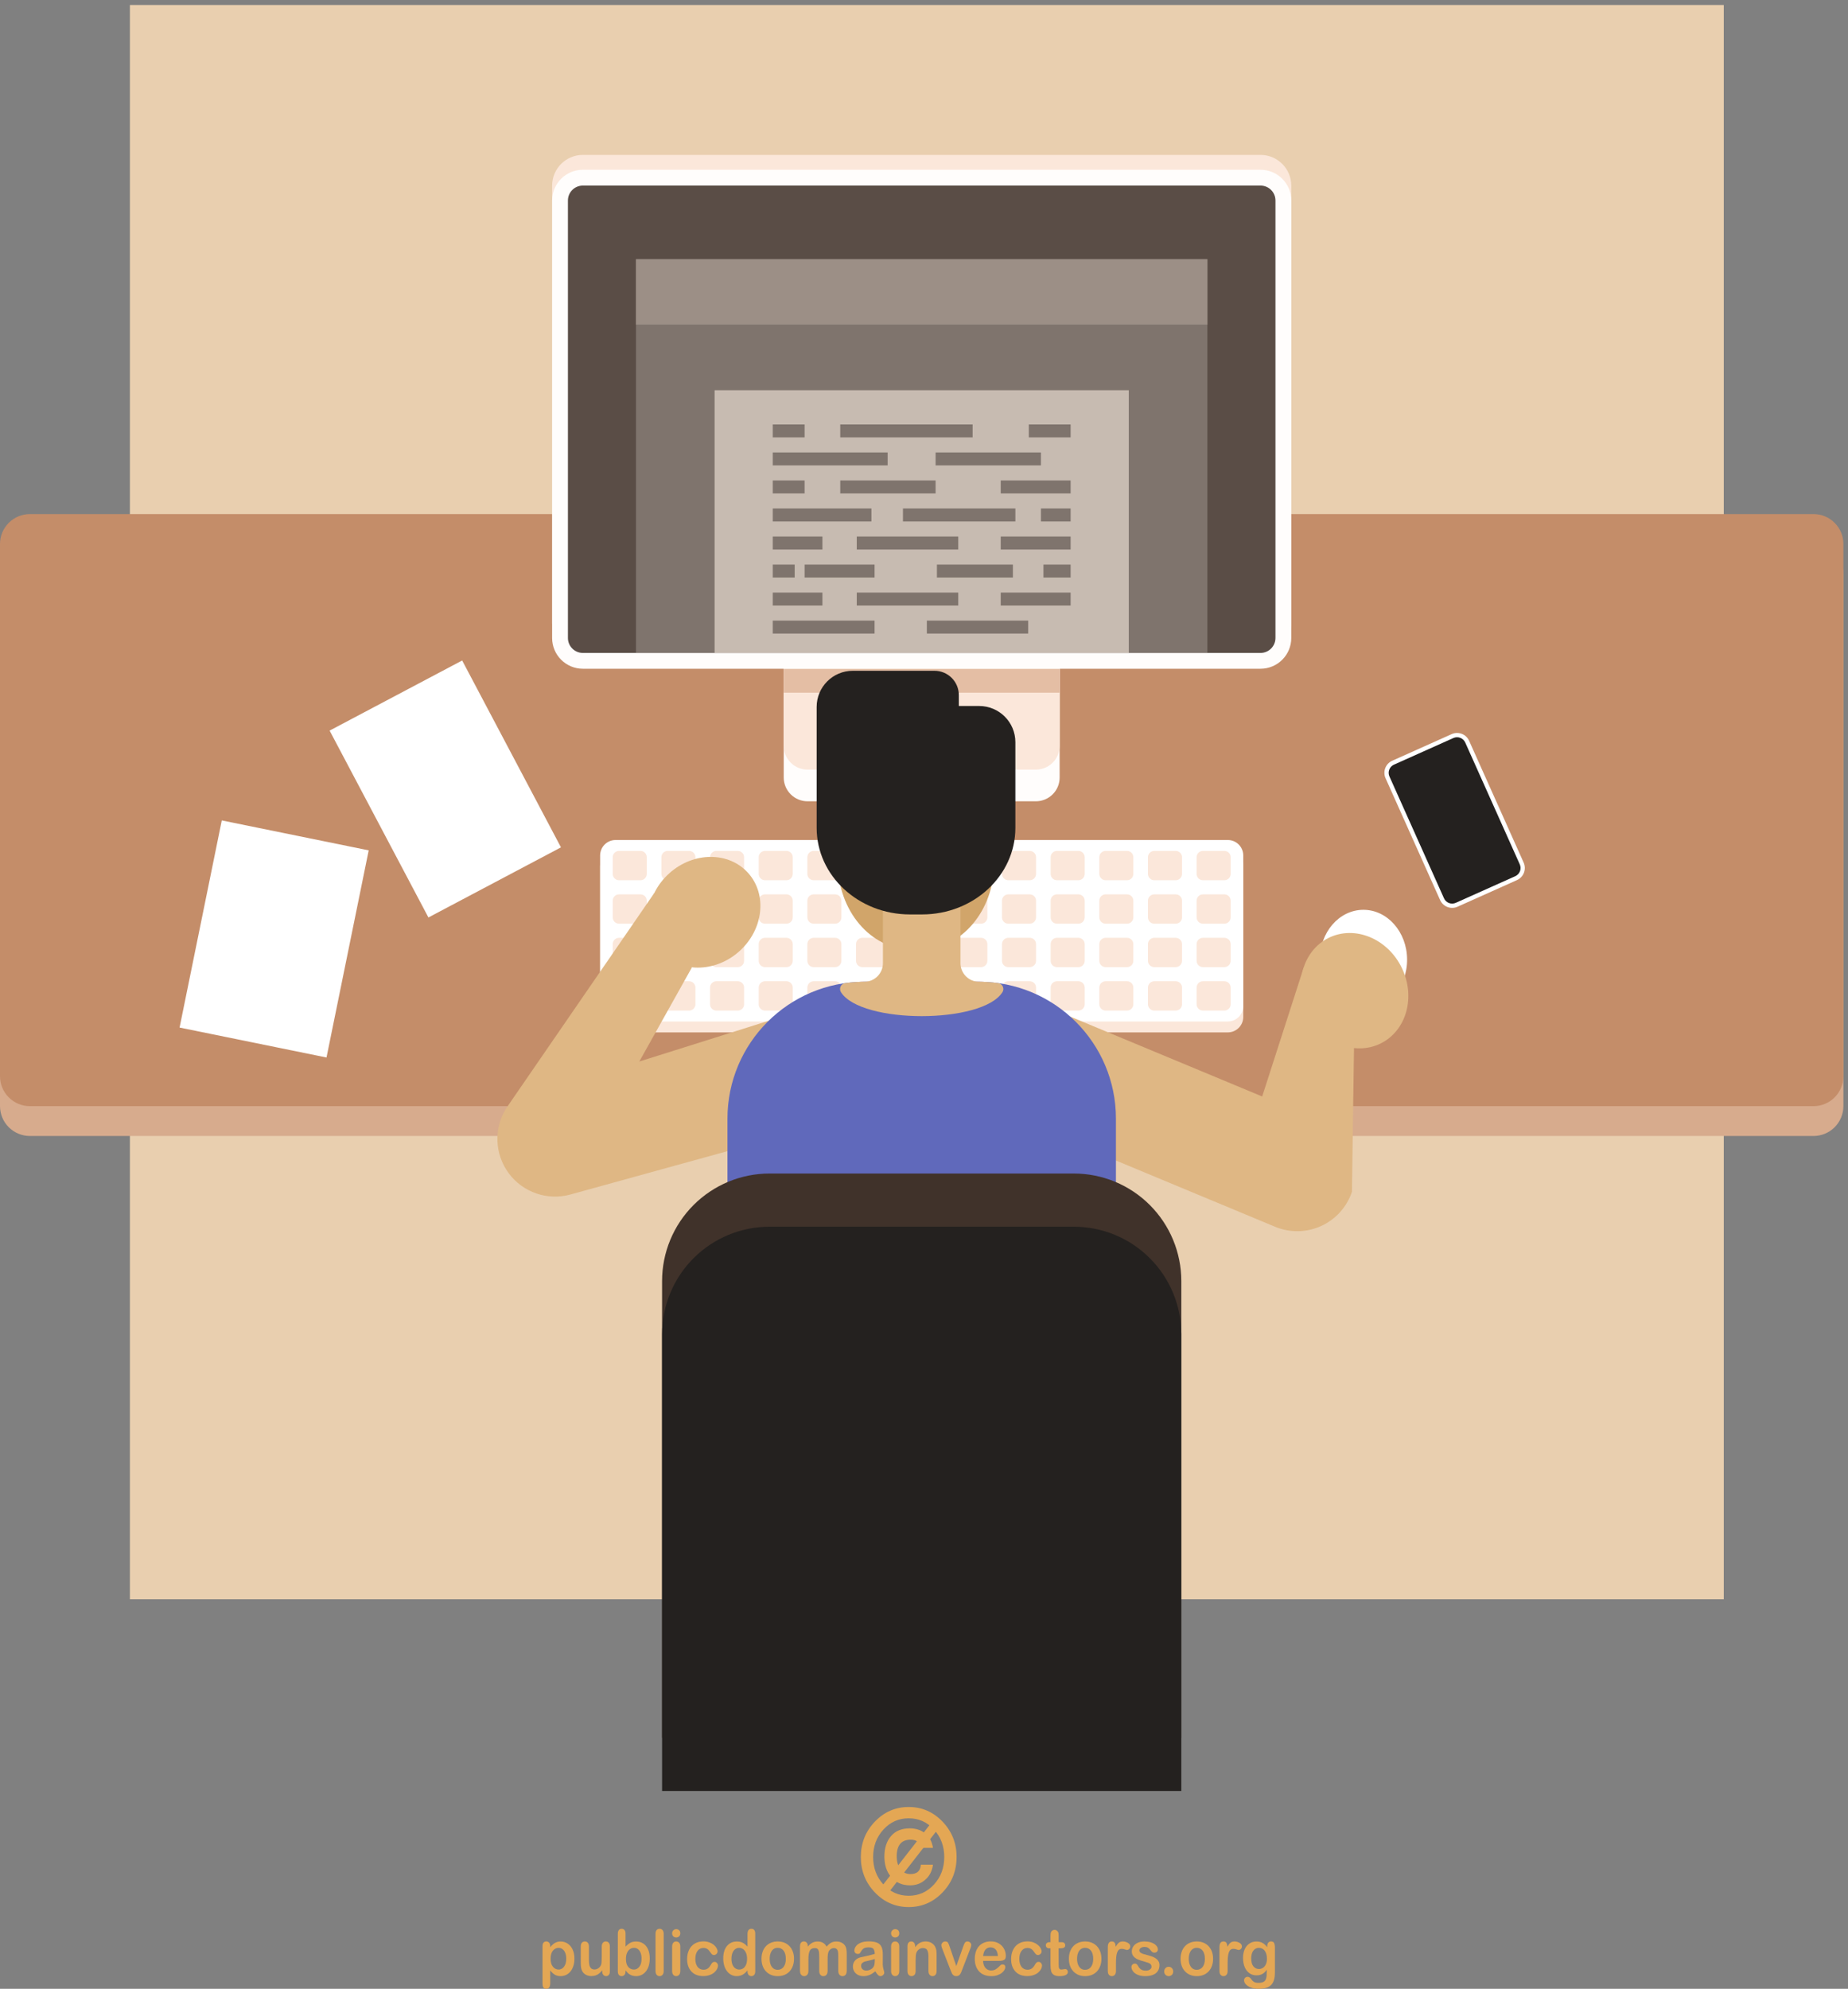 <?xml version="1.0" encoding="UTF-8" standalone="no"?>
<!-- Created with Inkscape (http://www.inkscape.org/) -->

<svg
   version="1.1"
   id="svg1"
   width="595.093"
   height="640.253"
   viewBox="0 0 595.093 640.253"
   sodipodi:docname="workplace-rpogrammer.svg"
   inkscape:version="1.4 (e7c3feb100, 2024-10-09)"
   xmlns:inkscape="http://www.inkscape.org/namespaces/inkscape"
   xmlns:sodipodi="http://sodipodi.sourceforge.net/DTD/sodipodi-0.dtd"
   xmlns="http://www.w3.org/2000/svg"
   xmlns:svg="http://www.w3.org/2000/svg">
  <rect x="0" y="0" width="595.093" height="640.253" fill="#808080" stroke="none"/>
  <defs
     id="defs1" />
  <sodipodi:namedview
     id="namedview1"
     pagecolor="#505050"
     bordercolor="#ffffff"
     borderopacity="1"
     inkscape:showpageshadow="0"
     inkscape:pageopacity="0"
     inkscape:pagecheckerboard="1"
     inkscape:deskcolor="#d1d1d1"
     inkscape:zoom="1.2729336"
     inkscape:cx="297.73745"
     inkscape:cy="320.12668"
     inkscape:window-width="1920"
     inkscape:window-height="1002"
     inkscape:window-x="0"
     inkscape:window-y="0"
     inkscape:window-maximized="1"
     inkscape:current-layer="g1">
    <inkscape:page
       x="0"
       y="0"
       inkscape:label="1"
       id="page1"
       width="595.093"
       height="640.253"
       margin="0"
       bleed="0" />
  </sodipodi:namedview>
  <g
     id="g1"
     inkscape:groupmode="layer"
     inkscape:label="1">
    <g
       id="group-R5">
      <path
         id="path2"
         d="m 1370.98,72.922 c 0,5.457 -0.78,10.18 -2.41,14.039 -1.57,3.91 -3.78,6.93 -6.62,9.059 -2.83,2.07 -5.94,3.129 -9.39,3.129 -5.45,0 -10.06,-2.297 -13.81,-6.75 -3.75,-4.508 -5.62,-11.098 -5.62,-19.828 0,-8.23 1.87,-14.629 5.56,-19.141 3.75,-4.578 8.38,-6.879 13.87,-6.879 3.28,0 6.35,0.988 9.16,3.019 2.76,1.988 5.02,4.969 6.72,8.91 1.71,4.019 2.54,8.809 2.54,14.441 z m -38.77,30.09 v -2.492 c 3.71,4.769 7.56,8.332 11.56,10.539 4.02,2.261 8.59,3.402 13.67,3.402 6.08,0 11.68,-1.652 16.81,-4.93 5.11,-3.293 9.15,-8.051 12.14,-14.383 2.97,-6.32 4.43,-13.758 4.43,-22.379 0,-6.34 -0.83,-12.25 -2.55,-17.488 -1.71,-5.332 -4.07,-9.832 -7.06,-13.422 -3,-3.598 -6.56,-6.399 -10.61,-8.309 -4.11,-1.973 -8.51,-2.93 -13.16,-2.93 -5.68,0 -10.43,1.18 -14.27,3.551 -3.87,2.367 -7.51,5.816 -10.96,10.418 V 13.621 C 1332.21,4.531 1329.03,0 1322.71,0 c -3.73,0 -6.21,1.16 -7.38,3.488 -1.22,2.352 -1.81,5.773 -1.81,10.25 v 89.141 c 0,3.922 0.79,6.871 2.45,8.801 1.67,1.929 3.9,2.922 6.74,2.922 2.8,0 5.08,-0.993 6.84,-3 1.76,-2.02 2.66,-4.883 2.66,-8.59"
         style="fill:#e4a754;fill-opacity:1;fill-rule:nonzero;stroke:none"
         transform="matrix(0.133,0,0,-0.133,0,640.253)" />
      <path
         id="path3"
         d="m 1458.13,42.301 v 2.609 c -2.39,-3.121 -4.87,-5.731 -7.49,-7.84 -2.6,-2.148 -5.45,-3.719 -8.53,-4.731 -3.13,-1.031 -6.64,-1.551 -10.61,-1.551 -4.75,0 -9.04,1.043 -12.85,3.082 -3.8,2.07 -6.74,4.918 -8.79,8.551 -2.5,4.387 -3.7,10.699 -3.7,18.879 V 102.23 c 0,4.098 0.89,7.219 2.69,9.25 1.78,2.04 4.14,3.071 7.08,3.071 3.01,0 5.41,-1.031 7.25,-3.121 1.84,-2.071 2.75,-5.16 2.75,-9.2 V 69.148 c 0,-4.75 0.38,-8.77 1.13,-12.008 0.81,-3.262 2.2,-5.812 4.22,-7.672 1.96,-1.82 4.7,-2.738 8.12,-2.738 3.37,0 6.5,1.051 9.43,3.109 2.97,2.039 5.13,4.731 6.46,8.059 1.12,2.934 1.66,9.332 1.66,19.211 V 102.23 c 0,4.04 0.92,7.129 2.78,9.2 1.81,2.09 4.18,3.121 7.15,3.121 2.94,0 5.31,-1.031 7.09,-3.071 1.77,-2.031 2.65,-5.152 2.65,-9.25 V 42.422 c 0,-3.934 -0.82,-6.891 -2.54,-8.832 -1.7,-1.988 -3.9,-2.949 -6.62,-2.949 -2.69,0 -4.92,1.039 -6.7,3.039 -1.76,2.07 -2.63,4.898 -2.63,8.621"
         style="fill:#e4a754;fill-opacity:1;fill-rule:nonzero;stroke:none"
         transform="matrix(0.133,0,0,-0.133,0,640.253)" />
      <path
         id="path4"
         d="m 1515.51,72.102 c 0,-8.211 1.78,-14.5 5.37,-18.922 3.61,-4.398 8.34,-6.629 14.2,-6.629 4.98,0 9.24,2.269 12.86,6.769 3.62,4.531 5.42,10.949 5.42,19.391 0,5.5 -0.75,10.168 -2.26,14.078 -1.51,3.961 -3.65,6.992 -6.37,9.121 -2.8,2.141 -5.97,3.238 -9.65,3.238 -3.81,0 -7.11,-1.098 -10.08,-3.238 -2.97,-2.129 -5.26,-5.238 -6.97,-9.309 -1.69,-4.031 -2.52,-8.84 -2.52,-14.5 z m -0.94,61.378 v -31.558 c 3.67,4.066 7.49,7.129 11.35,9.308 3.87,2.141 8.67,3.231 14.35,3.231 6.59,0 12.34,-1.652 17.29,-4.879 4.94,-3.312 8.81,-7.98 11.52,-14.16 2.76,-6.172 4.1,-13.492 4.1,-21.961 0,-6.269 -0.75,-11.992 -2.25,-17.242 -1.54,-5.199 -3.72,-9.699 -6.63,-13.578 -2.93,-3.812 -6.45,-6.742 -10.56,-8.91 -4.15,-2.051 -8.7,-3.109 -13.67,-3.109 -3.02,0 -5.91,0.391 -8.61,1.129 -2.67,0.762 -4.98,1.75 -6.81,3.019 -1.92,1.172 -3.52,2.492 -4.86,3.77 -1.31,1.332 -3.05,3.281 -5.22,5.902 v -2.019 c 0,-3.902 -0.92,-6.832 -2.7,-8.832 -1.77,-1.988 -4.08,-2.969 -6.8,-2.969 -2.82,0 -5.04,0.981 -6.73,2.969 -1.65,2.039 -2.48,4.949 -2.48,8.832 v 90.156 c 0,4.152 0.8,7.332 2.44,9.461 1.61,2.152 3.85,3.223 6.77,3.223 3.03,0 5.38,-1.024 7,-3.082 1.66,-2.02 2.5,-4.91 2.5,-8.7"
         style="fill:#e4a754;fill-opacity:1;fill-rule:nonzero;stroke:none"
         transform="matrix(0.133,0,0,-0.133,0,640.253)" />
      <path
         id="path5"
         d="m 1587.15,43.191 v 89.52 c 0,4.148 0.88,7.258 2.62,9.379 1.79,2.101 4.16,3.172 7.15,3.172 3,0 5.4,-1.032 7.25,-3.141 1.81,-2.082 2.76,-5.242 2.76,-9.41 V 43.191 c 0,-4.191 -0.95,-7.352 -2.81,-9.461 -1.84,-2.051 -4.26,-3.109 -7.2,-3.109 -2.9,0 -5.22,1.09 -7.05,3.25 -1.81,2.18 -2.72,5.269 -2.72,9.32"
         style="fill:#e4a754;fill-opacity:1;fill-rule:nonzero;stroke:none"
         transform="matrix(0.133,0,0,-0.133,0,640.253)" />
      <path
         id="path6"
         d="M 1647.13,102.82 V 43.191 c 0,-4.16 -0.97,-7.293 -2.8,-9.41 -1.91,-2.07 -4.31,-3.16 -7.18,-3.16 -2.91,0 -5.27,1.09 -7.07,3.238 -1.8,2.191 -2.74,5.281 -2.74,9.332 V 102.23 c 0,4.04 0.94,7.129 2.74,9.2 1.8,2.09 4.16,3.121 7.07,3.121 2.87,0 5.27,-1.031 7.18,-3.121 1.83,-2.071 2.8,-4.93 2.8,-8.61 z m -9.79,21.34 c -2.75,0 -5.08,0.879 -7.09,2.692 -1.9,1.757 -2.91,4.277 -2.91,7.507 0,2.911 1.01,5.289 3.02,7.219 2,1.891 4.33,2.781 6.98,2.781 2.56,0 4.85,-0.828 6.82,-2.527 1.97,-1.723 2.97,-4.242 2.97,-7.473 0,-3.199 -0.98,-5.679 -2.91,-7.449 -1.93,-1.789 -4.2,-2.75 -6.88,-2.75"
         style="fill:#e4a754;fill-opacity:1;fill-rule:nonzero;stroke:none"
         transform="matrix(0.133,0,0,-0.133,0,640.253)" />
      <path
         id="path7"
         d="m 1738.42,56.191 c 0,-2.562 -0.72,-5.332 -2.19,-8.25 -1.49,-2.922 -3.74,-5.691 -6.77,-8.352 -3,-2.629 -6.8,-4.762 -11.39,-6.359 -4.59,-1.652 -9.77,-2.441 -15.5,-2.441 -12.24,0 -21.77,3.73 -28.63,11.152 -6.85,7.438 -10.29,17.379 -10.29,29.891 0,8.469 1.56,15.977 4.69,22.457 3.13,6.473 7.71,11.531 13.63,15.07 5.93,3.571 13.06,5.352 21.29,5.352 5.14,0 9.85,-0.801 14.12,-2.34 4.27,-1.57 7.89,-3.609 10.86,-6.051 2.97,-2.48 5.24,-5.109 6.82,-7.898 1.58,-2.793 2.34,-5.41 2.34,-7.832 0,-2.441 -0.9,-4.531 -2.63,-6.258 -1.78,-1.73 -3.89,-2.582 -6.41,-2.582 -1.66,0 -3.01,0.48 -4.12,1.359 -1.06,0.852 -2.29,2.242 -3.65,4.25 -2.41,3.82 -4.95,6.711 -7.57,8.66 -2.64,1.891 -5.99,2.879 -10.01,2.879 -5.88,0 -10.59,-2.418 -14.15,-7.18 -3.59,-4.789 -5.35,-11.297 -5.35,-19.57 0,-3.848 0.45,-7.469 1.38,-10.699 0.91,-3.258 2.24,-6.027 3.97,-8.328 1.75,-2.301 3.83,-4.019 6.3,-5.211 2.46,-1.211 5.17,-1.781 8.1,-1.781 3.99,0 7.37,0.941 10.2,2.859 2.83,1.934 5.33,4.863 7.5,8.75 1.21,2.371 2.51,4.172 3.91,5.5 1.42,1.32 3.14,1.941 5.16,1.941 2.41,0 4.41,-0.941 6.02,-2.852 1.57,-1.949 2.37,-3.977 2.37,-6.137"
         style="fill:#e4a754;fill-opacity:1;fill-rule:nonzero;stroke:none"
         transform="matrix(0.133,0,0,-0.133,0,640.253)" />
      <path
         id="path8"
         d="m 1771.01,72.711 c 0,-5.601 0.83,-10.332 2.49,-14.289 1.68,-3.941 3.92,-6.863 6.82,-8.852 2.92,-2.031 6.09,-3.019 9.48,-3.019 3.49,0 6.66,0.961 9.54,2.828 2.89,1.902 5.15,4.812 6.89,8.723 1.72,3.887 2.57,8.777 2.57,14.609 0,5.527 -0.85,10.219 -2.57,14.199 -1.74,3.961 -4.04,6.98 -6.95,9.109 -2.93,2.07 -6.12,3.129 -9.59,3.129 -3.62,0 -6.85,-1.098 -9.71,-3.238 -2.83,-2.129 -5.07,-5.231 -6.63,-9.238 -1.55,-4.024 -2.34,-8.633 -2.34,-13.961 z m 38.87,-30.289 v 2.019 c -2.65,-3.18 -5.27,-5.75 -7.89,-7.723 -2.54,-2.008 -5.36,-3.52 -8.38,-4.559 -3,-1 -6.31,-1.539 -9.87,-1.539 -4.73,0 -9.14,1.059 -13.15,3.109 -4.03,2.168 -7.51,5.121 -10.46,9 -2.94,3.879 -5.18,8.441 -6.71,13.699 -1.54,5.219 -2.29,10.898 -2.29,17.031 0,12.867 3.03,22.98 9.07,30.187 6.05,7.204 13.98,10.813 23.82,10.813 5.7,0 10.51,-1.051 14.42,-3.133 3.9,-1.996 7.73,-5.137 11.44,-9.406 v 30.488 c 0,4.238 0.8,7.442 2.43,9.602 1.62,2.168 3.9,3.25 6.91,3.25 2.99,0 5.29,-1 6.93,-2.973 1.6,-1.98 2.44,-4.93 2.44,-8.809 V 42.422 c 0,-3.934 -0.88,-6.891 -2.62,-8.832 -1.75,-1.988 -3.98,-2.969 -6.75,-2.969 -2.68,0 -4.94,1.02 -6.71,3.059 -1.75,2.031 -2.63,4.922 -2.63,8.742"
         style="fill:#e4a754;fill-opacity:1;fill-rule:nonzero;stroke:none"
         transform="matrix(0.133,0,0,-0.133,0,640.253)" />
      <path
         id="path9"
         d="m 1902.64,72.539 c 0,8.391 -1.81,14.961 -5.34,19.652 -3.55,4.66 -8.34,7.027 -14.31,7.027 -3.89,0 -7.28,-1.047 -10.23,-3.141 -2.94,-2.117 -5.2,-5.207 -6.8,-9.289 -1.58,-4.039 -2.4,-8.777 -2.4,-14.25 0,-5.399 0.82,-10.09 2.36,-14.117 1.56,-4.031 3.82,-7.121 6.76,-9.274 2.91,-2.129 6.37,-3.188 10.31,-3.188 5.97,0 10.76,2.348 14.31,7.051 3.53,4.699 5.34,11.227 5.34,19.527 z m 19.84,0 c 0,-6.109 -0.93,-11.789 -2.75,-17.02 -1.84,-5.141 -4.5,-9.621 -7.95,-13.359 -3.51,-3.738 -7.66,-6.531 -12.48,-8.57 -4.83,-1.988 -10.31,-2.969 -16.31,-2.969 -5.98,0 -11.38,0.981 -16.14,3.027 -4.79,2 -8.95,4.891 -12.46,8.652 -3.48,3.769 -6.13,8.16 -7.96,13.281 -1.81,5.156 -2.71,10.77 -2.71,16.996 0,6.25 0.93,11.973 2.74,17.133 1.84,5.231 4.46,9.629 7.9,13.34 3.43,3.668 7.57,6.508 12.49,8.488 4.89,2 10.24,3.012 16.14,3.012 5.99,0 11.43,-1.012 16.31,-3.039 4.86,-2 9.04,-4.903 12.52,-8.633 3.49,-3.731 6.13,-8.188 7.91,-13.328 1.85,-5.129 2.75,-10.812 2.75,-17.012"
         style="fill:#e4a754;fill-opacity:1;fill-rule:nonzero;stroke:none"
         transform="matrix(0.133,0,0,-0.133,0,640.253)" />
      <path
         id="path10"
         d="m 2006.02,89.59 c -1.49,-3.48 -2.19,-9.641 -2.19,-18.512 V 43.648 c 0,-4.316 -0.93,-7.598 -2.83,-9.777 -1.88,-2.16 -4.4,-3.25 -7.48,-3.25 -2.97,0 -5.39,1.09 -7.24,3.25 -1.87,2.18 -2.77,5.461 -2.77,9.777 v 32.93 c 0,5.172 -0.2,9.203 -0.54,12.113 -0.34,2.84 -1.25,5.207 -2.76,7.059 -1.46,1.852 -3.84,2.769 -7.07,2.769 -6.46,0 -10.72,-2.32 -12.79,-6.988 -2.07,-4.621 -3.05,-11.281 -3.05,-19.973 V 43.648 c 0,-4.309 -0.95,-7.547 -2.79,-9.699 -1.87,-2.238 -4.32,-3.328 -7.33,-3.328 -3.02,0 -5.5,1.09 -7.39,3.328 -1.93,2.152 -2.84,5.391 -2.84,9.691 v 59.07 c 0,3.898 0.82,6.848 2.52,8.859 1.74,2 4,3.032 6.82,3.032 2.69,0 4.96,-0.93 6.76,-2.832 1.8,-1.879 2.71,-4.481 2.71,-7.821 v -1.961 c 3.42,4.282 7.1,7.453 11,9.442 3.9,2.011 8.3,3.031 13.04,3.031 4.97,0 9.22,-1.051 12.8,-3.133 3.59,-2.039 6.52,-5.168 8.83,-9.34 3.34,4.203 6.91,7.371 10.74,9.403 3.82,2.05 8.04,3.07 12.65,3.07 5.45,0 10.1,-1.09 13.99,-3.34 3.92,-2.223 6.83,-5.383 8.78,-9.519 1.7,-3.731 2.53,-9.602 2.53,-17.641 V 43.648 c 0,-4.316 -0.94,-7.598 -2.8,-9.777 -1.92,-2.16 -4.38,-3.25 -7.48,-3.25 -3,0 -5.45,1.09 -7.34,3.328 -1.93,2.152 -2.89,5.391 -2.89,9.699 v 34.73 c 0,4.449 -0.18,7.992 -0.53,10.672 -0.37,2.699 -1.35,4.91 -2.96,6.738 -1.58,1.812 -4.01,2.73 -7.21,2.73 -2.61,0 -5.1,-0.82 -7.41,-2.391 -2.38,-1.641 -4.16,-3.809 -5.48,-6.539 v 0"
         style="fill:#e4a754;fill-opacity:1;fill-rule:nonzero;stroke:none"
         transform="matrix(0.133,0,0,-0.133,0,640.253)" />
      <path
         id="path11"
         d="m 2118.03,72.148 c -2.91,-1.129 -7.13,-2.269 -12.66,-3.527 -5.54,-1.23 -9.36,-2.133 -11.49,-2.731 -2.13,-0.59 -4.16,-1.719 -6.07,-3.391 -1.95,-1.73 -2.93,-4.078 -2.93,-7.102 0,-3.16 1.16,-5.797 3.4,-7.988 2.29,-2.219 5.26,-3.289 8.94,-3.289 3.9,0 7.54,0.898 10.83,2.688 3.31,1.781 5.76,4.113 7.27,6.922 1.8,3.129 2.71,8.258 2.71,15.48 z m 1.29,-29.898 c -4.8,-3.891 -9.42,-6.789 -13.88,-8.699 -4.45,-1.973 -9.49,-2.93 -15.02,-2.93 -5.11,0 -9.52,1.059 -13.39,3.109 -3.87,2.109 -6.8,4.961 -8.89,8.57 -2.05,3.57 -3.11,7.418 -3.11,11.621 0,5.648 1.76,10.449 5.18,14.438 3.39,3.961 8.1,6.641 14.09,8.012 1.26,0.301 4.39,0.957 9.33,2.008 5.03,1.102 9.25,2.043 12.85,2.922 3.52,0.871 7.4,1.949 11.55,3.199 -0.26,5.469 -1.3,9.461 -3.15,12.059 -1.88,2.519 -5.76,3.769 -11.57,3.769 -5.05,0 -8.81,-0.719 -11.38,-2.18 -2.52,-1.449 -4.7,-3.66 -6.49,-6.617 -1.84,-2.902 -3.09,-4.852 -3.84,-5.762 -0.77,-0.961 -2.38,-1.379 -4.8,-1.379 -2.26,0 -4.16,0.731 -5.76,2.199 -1.65,1.5 -2.45,3.379 -2.45,5.731 0,3.621 1.23,7.18 3.69,10.559 2.47,3.441 6.31,6.262 11.52,8.512 5.21,2.218 11.73,3.32 19.51,3.32 8.67,0 15.52,-1.102 20.53,-3.231 4.96,-2.121 8.44,-5.492 10.51,-10.171 2.07,-4.61 3.08,-10.778 3.08,-18.43 0,-4.84 0,-8.98 -0.03,-12.34 -0.04,-3.398 -0.06,-7.149 -0.11,-11.277 0,-3.863 0.62,-7.934 1.86,-12.121 1.2,-4.211 1.82,-6.93 1.82,-8.109 0,-2.133 -0.97,-4.062 -2.86,-5.801 -1.87,-1.73 -4.06,-2.609 -6.46,-2.609 -2.06,0 -4.02,0.981 -6.03,2.969 -1.98,2 -4.08,4.899 -6.3,8.66"
         style="fill:#e4a754;fill-opacity:1;fill-rule:nonzero;stroke:none"
         transform="matrix(0.133,0,0,-0.133,0,640.253)" />
      <path
         id="path12"
         d="M 2177.3,102.82 V 43.191 c 0,-4.16 -0.94,-7.293 -2.8,-9.41 -1.88,-2.07 -4.26,-3.16 -7.17,-3.16 -2.89,0 -5.27,1.09 -7.06,3.238 -1.83,2.191 -2.74,5.281 -2.74,9.332 V 102.23 c 0,4.04 0.91,7.129 2.74,9.2 1.79,2.09 4.17,3.121 7.06,3.121 2.91,0 5.29,-1.031 7.17,-3.121 1.86,-2.071 2.8,-4.93 2.8,-8.61 z m -9.77,21.34 c -2.73,0 -5.07,0.879 -7.03,2.692 -1.96,1.757 -2.97,4.277 -2.97,7.507 0,2.911 1.02,5.289 3.04,7.219 1.98,1.891 4.33,2.781 6.96,2.781 2.57,0 4.86,-0.828 6.85,-2.527 1.95,-1.723 2.92,-4.242 2.92,-7.473 0,-3.199 -0.94,-5.679 -2.89,-7.449 -1.93,-1.789 -4.22,-2.75 -6.88,-2.75"
         style="fill:#e4a754;fill-opacity:1;fill-rule:nonzero;stroke:none"
         transform="matrix(0.133,0,0,-0.133,0,640.253)" />
      <path
         id="path13"
         d="m 2215.74,103.121 v -2.461 c 3.46,4.762 7.26,8.281 11.36,10.52 4.14,2.23 8.89,3.371 14.28,3.371 5.18,0 9.87,-1.18 14,-3.582 4.06,-2.348 7.15,-5.68 9.16,-10 1.32,-2.547 2.14,-5.289 2.55,-8.2 0.36,-2.898 0.59,-6.629 0.59,-11.18 V 43.191 c 0,-4.16 -0.94,-7.293 -2.74,-9.41 -1.81,-2.07 -4.18,-3.16 -7.06,-3.16 -2.94,0 -5.34,1.09 -7.11,3.25 -1.86,2.18 -2.8,5.269 -2.8,9.32 v 34.367 c 0,6.852 -0.88,12.031 -2.69,15.633 -1.84,3.598 -5.47,5.43 -10.88,5.43 -3.51,0 -6.72,-1.109 -9.61,-3.312 -2.9,-2.168 -5.02,-5.199 -6.37,-9.039 -0.97,-3.07 -1.48,-8.789 -1.48,-17.258 V 43.191 c 0,-4.191 -0.9,-7.352 -2.78,-9.461 -1.87,-2.051 -4.27,-3.109 -7.2,-3.109 -2.83,0 -5.19,1.09 -7.02,3.238 -1.86,2.191 -2.76,5.281 -2.76,9.332 V 102.82 c 0,3.95 0.81,6.852 2.48,8.809 1.6,1.941 3.9,2.922 6.74,2.922 1.71,0 3.3,-0.461 4.67,-1.289 1.45,-0.84 2.53,-2.172 3.38,-3.821 0.82,-1.761 1.29,-3.851 1.29,-6.32"
         style="fill:#e4a754;fill-opacity:1;fill-rule:nonzero;stroke:none"
         transform="matrix(0.133,0,0,-0.133,0,640.253)" />
      <path
         id="path14"
         d="m 2299.41,101.699 15.98,-46.871 17.25,48.91 c 1.37,3.942 2.69,6.692 4.01,8.344 1.34,1.637 3.28,2.469 5.93,2.469 2.51,0 4.64,-0.879 6.44,-2.68 1.73,-1.75 2.62,-3.762 2.62,-6.133 0,-0.886 -0.18,-1.937 -0.49,-3.117 -0.28,-1.242 -0.64,-2.371 -1.07,-3.461 -0.42,-1.012 -0.85,-2.238 -1.42,-3.59 l -18.97,-49.148 c -0.54,-1.402 -1.24,-3.211 -2.06,-5.391 -0.86,-2.152 -1.82,-3.961 -2.84,-5.57 -1.05,-1.512 -2.32,-2.672 -3.82,-3.539 -1.56,-0.863 -3.4,-1.301 -5.58,-1.301 -2.8,0 -5.02,0.66 -6.71,1.98 -1.67,1.348 -2.9,2.797 -3.69,4.418 -0.78,1.559 -2.15,4.711 -4.01,9.402 l -18.86,48.609 c -0.43,1.199 -0.9,2.418 -1.37,3.629 -0.44,1.211 -0.79,2.41 -1.13,3.699 -0.3,1.289 -0.48,2.36 -0.48,3.231 0,1.449 0.41,2.832 1.25,4.219 0.82,1.402 1.96,2.55 3.4,3.41 1.47,0.871 3.01,1.332 4.73,1.332 3.26,0 5.52,-0.981 6.76,-2.981 1.24,-1.961 2.63,-5.25 4.13,-9.871"
         style="fill:#e4a754;fill-opacity:1;fill-rule:nonzero;stroke:none"
         transform="matrix(0.133,0,0,-0.133,0,640.253)" />
      <path
         id="path15"
         d="m 2380.31,79.281 h 35.85 c -0.46,7.027 -2.26,12.32 -5.46,15.797 -3.17,3.492 -7.34,5.25 -12.52,5.25 -4.89,0 -8.95,-1.777 -12.1,-5.328 -3.16,-3.531 -5.05,-8.781 -5.77,-15.719 z m 38.69,-11.75 h -38.69 c 0.01,-4.703 0.96,-8.82 2.69,-12.43 1.79,-3.543 4.12,-6.25 7.05,-8.082 2.92,-1.828 6.15,-2.711 9.69,-2.711 2.35,0 4.54,0.281 6.46,0.852 1.95,0.609 3.87,1.5 5.72,2.73 1.81,1.238 3.48,2.52 5.04,3.988 1.53,1.41 3.6,3.293 6.02,5.723 1.02,0.957 2.48,1.379 4.34,1.379 2.06,0 3.69,-0.559 4.95,-1.75 1.26,-1.16 1.85,-2.781 1.85,-4.891 0,-1.879 -0.68,-4.051 -2.1,-6.57 -1.39,-2.461 -3.46,-4.879 -6.34,-7.191 -2.83,-2.277 -6.37,-4.148 -10.65,-5.699 -4.25,-1.508 -9.14,-2.258 -14.75,-2.258 -12.68,0 -22.57,3.809 -29.6,11.328 -7.04,7.609 -10.55,17.832 -10.55,30.762 0,6.168 0.9,11.789 2.59,16.988 1.74,5.242 4.26,9.699 7.6,13.422 3.34,3.75 7.42,6.629 12.32,8.59 4.9,2.008 10.28,3 16.25,3 7.67,0 14.32,-1.699 19.85,-5.129 5.55,-3.391 9.68,-7.762 12.43,-13.141 2.76,-5.43 4.13,-10.902 4.13,-16.531 0,-5.16 -1.38,-8.531 -4.26,-10.051 -2.88,-1.559 -6.86,-2.328 -12.04,-2.328"
         style="fill:#e4a754;fill-opacity:1;fill-rule:nonzero;stroke:none"
         transform="matrix(0.133,0,0,-0.133,0,640.253)" />
      <path
         id="path16"
         d="m 2522.93,56.191 c 0,-2.562 -0.73,-5.332 -2.24,-8.25 -1.48,-2.922 -3.68,-5.691 -6.73,-8.352 -3,-2.629 -6.84,-4.762 -11.44,-6.359 -4.56,-1.652 -9.76,-2.441 -15.46,-2.441 -12.26,0 -21.8,3.73 -28.64,11.152 -6.84,7.438 -10.29,17.379 -10.29,29.891 0,8.469 1.56,15.977 4.72,22.457 3.15,6.473 7.65,11.531 13.61,15.07 5.91,3.571 13.04,5.352 21.31,5.352 5.12,0 9.8,-0.801 14.11,-2.34 4.26,-1.57 7.86,-3.609 10.86,-6.051 2.97,-2.48 5.22,-5.109 6.81,-7.898 1.55,-2.793 2.34,-5.41 2.34,-7.832 0,-2.441 -0.85,-4.531 -2.68,-6.258 -1.74,-1.73 -3.87,-2.582 -6.38,-2.582 -1.65,0 -3.01,0.48 -4.07,1.359 -1.11,0.852 -2.32,2.242 -3.69,4.25 -2.41,3.82 -4.92,6.711 -7.56,8.66 -2.64,1.891 -5.98,2.879 -10.05,2.879 -5.81,0 -10.54,-2.418 -14.1,-7.18 -3.6,-4.789 -5.38,-11.297 -5.38,-19.57 0,-3.848 0.49,-7.469 1.37,-10.699 0.92,-3.258 2.26,-6.027 4.01,-8.328 1.73,-2.301 3.85,-4.019 6.31,-5.211 2.42,-1.211 5.13,-1.781 8.1,-1.781 3.96,0 7.37,0.941 10.19,2.859 2.81,1.934 5.33,4.863 7.51,8.75 1.21,2.371 2.49,4.172 3.91,5.5 1.38,1.32 3.08,1.941 5.14,1.941 2.38,0 4.43,-0.941 5.96,-2.852 1.63,-1.949 2.45,-3.977 2.45,-6.137"
         style="fill:#e4a754;fill-opacity:1;fill-rule:nonzero;stroke:none"
         transform="matrix(0.133,0,0,-0.133,0,640.253)" />
      <path
         id="path17"
         d="m 2541.29,112.809 h 2.18 v 12.41 c 0,3.301 0.08,5.941 0.26,7.812 0.17,1.899 0.61,3.489 1.42,4.867 0.75,1.391 1.86,2.551 3.34,3.454 1.43,0.859 3.04,1.277 4.83,1.277 2.5,0 4.79,-0.969 6.8,-2.918 1.33,-1.332 2.2,-2.91 2.57,-4.781 0.37,-1.899 0.53,-4.61 0.53,-8.078 v -14.043 h 7.27 c 2.8,0 4.95,-0.707 6.41,-2.09 1.51,-1.387 2.22,-3.149 2.22,-5.321 0,-2.777 -1.04,-4.738 -3.17,-5.828 -2.09,-1.09 -5.1,-1.66 -9.02,-1.66 h -3.71 V 59.898 c 0,-3.238 0.12,-5.726 0.32,-7.476 0.26,-1.75 0.87,-3.172 1.79,-4.223 0.91,-1.09 2.45,-1.648 4.59,-1.648 1.15,0 2.72,0.199 4.72,0.648 1.93,0.422 3.49,0.641 4.62,0.641 1.58,0 3.06,-0.699 4.32,-1.969 1.25,-1.371 1.91,-2.992 1.91,-4.981 0,-3.312 -1.7,-5.859 -5.21,-7.621 -3.51,-1.77 -8.49,-2.648 -14.99,-2.648 -6.19,0 -10.89,1.09 -14.07,3.25 -3.17,2.18 -5.29,5.16 -6.25,9.027 -1.01,3.832 -1.5,8.941 -1.5,15.352 v 39.66 h -2.63 c -2.8,0 -4.98,0.711 -6.49,2.129 -1.51,1.41 -2.24,3.18 -2.24,5.359 0,2.172 0.77,3.934 2.32,5.321 1.6,1.383 3.86,2.09 6.86,2.09"
         style="fill:#e4a754;fill-opacity:1;fill-rule:nonzero;stroke:none"
         transform="matrix(0.133,0,0,-0.133,0,640.253)" />
      <path
         id="path18"
         d="m 2646.89,72.539 c 0,8.391 -1.79,14.961 -5.32,19.652 -3.58,4.66 -8.31,7.027 -14.31,7.027 -3.88,0 -7.28,-1.047 -10.21,-3.141 -2.97,-2.117 -5.23,-5.207 -6.82,-9.289 -1.59,-4.039 -2.4,-8.777 -2.4,-14.25 0,-5.399 0.81,-10.09 2.38,-14.117 1.56,-4.031 3.79,-7.121 6.71,-9.274 2.91,-2.129 6.36,-3.188 10.34,-3.188 6,0 10.73,2.348 14.31,7.051 3.53,4.699 5.32,11.227 5.32,19.527 z m 19.86,0 c 0,-6.109 -0.91,-11.789 -2.78,-17.02 -1.81,-5.141 -4.49,-9.621 -7.94,-13.359 -3.49,-3.738 -7.65,-6.531 -12.47,-8.57 -4.84,-1.988 -10.24,-2.969 -16.3,-2.969 -6.02,0 -11.41,0.981 -16.18,3.027 -4.76,2 -8.92,4.891 -12.42,8.652 -3.48,3.769 -6.15,8.16 -7.94,13.281 -1.8,5.156 -2.69,10.77 -2.69,16.996 0,6.25 0.89,11.973 2.69,17.133 1.88,5.231 4.48,9.629 7.9,13.34 3.46,3.668 7.6,6.508 12.46,8.488 4.94,2 10.31,3.012 16.18,3.012 6,0 11.4,-1.012 16.3,-3.039 4.88,-2 9.04,-4.903 12.52,-8.633 3.45,-3.731 6.15,-8.188 7.95,-13.328 1.81,-5.129 2.72,-10.812 2.72,-17.012"
         style="fill:#e4a754;fill-opacity:1;fill-rule:nonzero;stroke:none"
         transform="matrix(0.133,0,0,-0.133,0,640.253)" />
      <path
         id="path19"
         d="M 2701.98,60.379 V 43.191 c 0,-4.191 -0.94,-7.352 -2.83,-9.461 -1.89,-2.051 -4.28,-3.109 -7.2,-3.109 -2.81,0 -5.18,1.09 -7,3.16 -1.83,2.117 -2.73,5.25 -2.73,9.41 v 57.45 c 0,9.289 3.19,13.91 9.62,13.91 3.25,0 5.63,-1.11 7.11,-3.25 1.42,-2.16 2.18,-5.379 2.38,-9.602 2.35,4.223 4.8,7.442 7.29,9.602 2.49,2.14 5.79,3.25 9.92,3.25 4.19,0 8.21,-1.11 12.14,-3.25 3.89,-2.16 5.87,-5.063 5.87,-8.621 0,-2.52 -0.86,-4.629 -2.52,-6.239 -1.65,-1.633 -3.45,-2.481 -5.41,-2.481 -0.71,0 -2.47,0.48 -5.24,1.438 -2.79,0.91 -5.25,1.391 -7.38,1.391 -2.87,0 -5.24,-0.77 -7.05,-2.391 -1.85,-1.609 -3.29,-3.938 -4.29,-7.047 -1.02,-3.172 -1.75,-6.871 -2.11,-11.203 -0.37,-4.277 -0.57,-9.52 -0.57,-15.77"
         style="fill:#e4a754;fill-opacity:1;fill-rule:nonzero;stroke:none"
         transform="matrix(0.133,0,0,-0.133,0,640.253)" />
      <path
         id="path20"
         d="m 2807.33,57.59 c 0,-5.711 -1.32,-10.57 -4.01,-14.641 -2.67,-4.07 -6.58,-7.109 -11.78,-9.219 -5.21,-2.051 -11.5,-3.109 -18.98,-3.109 -7.04,0 -13.17,1.129 -18.25,3.418 -5.07,2.262 -8.82,5.082 -11.21,8.473 -2.45,3.387 -3.69,6.809 -3.69,10.219 0,2.258 0.8,4.219 2.38,5.828 1.53,1.641 3.5,2.41 5.84,2.41 2.09,0 3.7,-0.539 4.8,-1.559 1.11,-1.121 2.15,-2.578 3.2,-4.488 2.02,-3.691 4.43,-6.441 7.3,-8.262 2.78,-1.832 6.64,-2.731 11.56,-2.731 3.94,0 7.19,0.93 9.74,2.769 2.52,1.84 3.83,3.941 3.83,6.312 0,3.648 -1.34,6.309 -3.95,7.949 -2.67,1.699 -6.98,3.277 -13.03,4.789 -6.8,1.762 -12.36,3.621 -16.64,5.539 -4.27,1.961 -7.73,4.531 -10.27,7.711 -2.56,3.121 -3.86,7.059 -3.86,11.699 0,4.16 1.19,8.062 3.57,11.723 2.35,3.687 5.89,6.617 10.49,8.808 4.6,2.211 10.16,3.321 16.71,3.321 5.1,0 9.7,-0.571 13.8,-1.672 4.08,-1.109 7.53,-2.609 10.22,-4.457 2.72,-1.871 4.82,-3.934 6.24,-6.192 1.44,-2.289 2.15,-4.511 2.15,-6.66 0,-2.379 -0.75,-4.281 -2.3,-5.859 -1.53,-1.441 -3.71,-2.223 -6.46,-2.223 -2.06,0 -3.78,0.602 -5.23,1.844 -1.39,1.188 -3.05,2.988 -4.87,5.379 -1.5,2.02 -3.25,3.648 -5.3,4.859 -2.04,1.192 -4.79,1.809 -8.25,1.809 -3.58,0 -6.58,-0.777 -8.9,-2.391 -2.39,-1.566 -3.58,-3.566 -3.58,-5.938 0,-2.18 0.88,-3.941 2.59,-5.332 1.77,-1.391 4.09,-2.539 7.05,-3.449 2.97,-0.91 7.01,-2.039 12.19,-3.34 6.14,-1.551 11.14,-3.41 15.04,-5.578 3.89,-2.152 6.82,-4.723 8.83,-7.672 2.04,-2.981 3.03,-6.34 3.03,-10.09"
         style="fill:#e4a754;fill-opacity:1;fill-rule:nonzero;stroke:none"
         transform="matrix(0.133,0,0,-0.133,0,640.253)" />
      <path
         id="path21"
         d="m 2829.79,30.621 c -2.99,0 -5.58,0.981 -7.73,3.027 -2.21,2 -3.28,4.84 -3.28,8.434 0,3.078 1.01,5.727 3.08,7.949 2.08,2.207 4.65,3.289 7.7,3.289 3.03,0 5.64,-1.082 7.73,-3.281 2.18,-2.148 3.27,-4.848 3.27,-7.957 0,-3.562 -1.09,-6.371 -3.27,-8.402 -2.09,-2.039 -4.6,-3.059 -7.5,-3.059"
         style="fill:#e4a754;fill-opacity:1;fill-rule:nonzero;stroke:none"
         transform="matrix(0.133,0,0,-0.133,0,640.253)" />
      <path
         id="path22"
         d="m 2917.26,72.539 c 0,8.391 -1.79,14.961 -5.34,19.652 -3.55,4.66 -8.31,7.027 -14.28,7.027 -3.88,0 -7.25,-1.047 -10.21,-3.141 -2.96,-2.117 -5.22,-5.207 -6.8,-9.289 -1.58,-4.039 -2.39,-8.777 -2.39,-14.25 0,-5.399 0.76,-10.09 2.33,-14.117 1.61,-4.031 3.83,-7.121 6.76,-9.274 2.91,-2.129 6.34,-3.188 10.31,-3.188 5.97,0 10.73,2.348 14.28,7.051 3.55,4.699 5.34,11.227 5.34,19.527 z m 19.87,0 c 0,-6.109 -0.91,-11.789 -2.77,-17.02 -1.85,-5.141 -4.48,-9.621 -7.96,-13.359 -3.51,-3.738 -7.61,-6.531 -12.46,-8.57 -4.82,-1.988 -10.25,-2.969 -16.3,-2.969 -5.99,0 -11.37,0.981 -16.16,3.027 -4.78,2 -8.9,4.891 -12.4,8.652 -3.55,3.769 -6.19,8.16 -8.03,13.281 -1.76,5.156 -2.67,10.77 -2.67,16.996 0,6.25 0.91,11.973 2.75,17.133 1.87,5.231 4.46,9.629 7.87,13.34 3.43,3.668 7.59,6.508 12.48,8.488 4.88,2 10.23,3.012 16.16,3.012 5.97,0 11.41,-1.012 16.3,-3.039 4.9,-2 9.06,-4.903 12.54,-8.633 3.46,-3.731 6.1,-8.188 7.93,-13.328 1.81,-5.129 2.72,-10.812 2.72,-17.012"
         style="fill:#e4a754;fill-opacity:1;fill-rule:nonzero;stroke:none"
         transform="matrix(0.133,0,0,-0.133,0,640.253)" />
      <path
         id="path23"
         d="M 2972.35,60.379 V 43.191 c 0,-4.191 -0.93,-7.352 -2.82,-9.461 -1.85,-2.051 -4.28,-3.109 -7.15,-3.109 -2.89,0 -5.2,1.09 -7.05,3.16 -1.85,2.117 -2.76,5.25 -2.76,9.41 v 57.45 c 0,9.289 3.25,13.91 9.65,13.91 3.29,0 5.63,-1.11 7.08,-3.25 1.42,-2.16 2.27,-5.379 2.44,-9.602 2.32,4.223 4.74,7.442 7.23,9.602 2.49,2.14 5.82,3.25 9.95,3.25 4.21,0 8.25,-1.11 12.12,-3.25 3.91,-2.16 5.88,-5.063 5.88,-8.621 0,-2.52 -0.84,-4.629 -2.49,-6.239 -1.69,-1.633 -3.45,-2.481 -5.43,-2.481 -0.7,0 -2.44,0.48 -5.21,1.438 -2.79,0.91 -5.25,1.391 -7.39,1.391 -2.88,0 -5.23,-0.77 -7.11,-2.391 -1.81,-1.609 -3.25,-3.938 -4.27,-7.047 -0.99,-3.172 -1.7,-6.871 -2.07,-11.203 -0.39,-4.277 -0.6,-9.52 -0.6,-15.77"
         style="fill:#e4a754;fill-opacity:1;fill-rule:nonzero;stroke:none"
         transform="matrix(0.133,0,0,-0.133,0,640.253)" />
      <path
         id="path24"
         d="m 3029.46,73.262 c 0,-8.351 1.76,-14.691 5.28,-19 3.47,-4.262 8.03,-6.422 13.55,-6.422 3.26,0 6.41,0.949 9.32,2.789 2.93,1.852 5.3,4.609 7.15,8.32 1.85,3.711 2.74,8.191 2.74,13.48 0,8.41 -1.79,14.961 -5.33,19.641 -3.54,4.719 -8.21,7.078 -14.01,7.078 -5.63,0 -10.17,-2.297 -13.56,-6.75 -3.43,-4.5 -5.14,-10.867 -5.14,-19.137 z m 57.34,26.18 V 39.449 c 0,-6.879 -0.76,-12.77 -2.12,-17.68 -1.41,-4.969 -3.65,-9.051 -6.74,-12.27 -3.09,-3.219 -7.16,-5.609 -12.12,-7.172 C 3060.81,0.801 3054.58,0 3047.16,0 c -6.83,0 -12.93,0.961 -18.26,2.949 -5.37,2.039 -9.52,4.582 -12.41,7.762 -2.89,3.109 -4.35,6.359 -4.35,9.711 0,2.519 0.8,4.559 2.49,6.148 1.62,1.629 3.6,2.41 5.92,2.41 2.91,0 5.41,-1.352 7.62,-4 1.07,-1.41 2.18,-2.77 3.29,-4.141 1.13,-1.391 2.39,-2.602 3.75,-3.558 1.39,-1.02 3.07,-1.73 5,-2.223 1.89,-0.477 4.15,-0.719 6.67,-0.719 5.07,0 9.1,0.762 11.9,2.238 2.83,1.48 4.81,3.562 5.97,6.231 1.08,2.672 1.8,5.512 1.92,8.57 0.23,3.109 0.37,7.961 0.51,14.75 -3.05,-4.43 -6.61,-7.809 -10.56,-10.129 -3.98,-2.32 -8.75,-3.461 -14.21,-3.461 -6.68,0 -12.46,1.73 -17.38,5.289 -4.97,3.523 -8.78,8.441 -11.43,14.82 -2.62,6.332 -3.98,13.66 -3.98,21.992 0,6.231 0.79,11.84 2.44,16.828 1.58,4.973 3.88,9.191 6.92,12.621 2.96,3.422 6.44,6.012 10.35,7.762 3.93,1.718 8.18,2.609 12.91,2.609 5.57,0 10.43,-1.141 14.53,-3.402 4.16,-2.207 7.93,-5.77 11.46,-10.539 v 2.781 c 0,3.597 0.88,6.34 2.54,8.371 1.68,1.937 3.87,2.93 6.52,2.93 3.82,0 6.35,-1.282 7.62,-3.883 1.24,-2.61 1.89,-6.379 1.89,-11.278"
         style="fill:#e4a754;fill-opacity:1;fill-rule:nonzero;stroke:none"
         transform="matrix(0.133,0,0,-0.133,0,640.253)" />
      <path
         id="path25"
         d="m 2229.53,300.43 h 29.34 c -2.07,-15.809 -8.56,-28.149 -19.34,-37.039 -9.97,-8.7 -22.05,-12.993 -36.16,-12.993 -19.16,0 -34.45,6.731 -45.87,20.161 -10.82,12.773 -16.22,29.281 -16.22,49.421 0,20.661 5.36,37.161 16.06,49.668 10.7,12.442 25.82,18.704 45.37,18.704 14.55,0 26.85,-3.93 36.82,-11.731 10.59,-8.441 17.05,-20.301 19.34,-35.473 h -29.34 c -2.54,13.243 -10.61,19.821 -24.37,19.821 -22.68,0 -34.04,-13.43 -34.04,-40.297 0,-12.602 2.92,-22.871 8.75,-30.891 5.83,-8.043 14.06,-12.062 24.66,-12.062 15.81,0 24.15,7.59 25,22.711 z m -115.49,18.519 c 0,-26.258 8.33,-48.488 24.95,-66.59 16.65,-18.109 37.03,-27.168 61.21,-27.168 24.07,0 44.46,9.059 61.08,27.168 16.67,18.102 24.94,40.332 24.94,66.59 0,26.242 -8.27,48.449 -24.94,66.563 -16.62,18.148 -37.01,27.187 -61.08,27.187 -24.18,0 -44.56,-9.039 -61.21,-27.187 -16.62,-18.114 -24.95,-40.321 -24.95,-66.563 z m -29.8,0 c 0,33.41 11.31,61.922 33.93,85.621 22.66,23.649 50,35.469 82.03,35.469 31.94,0 59.24,-11.82 81.92,-35.469 22.65,-23.699 33.98,-52.211 33.98,-85.621 0,-33.437 -11.33,-61.988 -33.98,-85.629 -22.68,-23.679 -49.98,-35.511 -81.92,-35.511 -32.03,0 -59.37,11.832 -82.03,35.511 -22.62,23.641 -33.93,52.192 -33.93,85.629"
         style="fill:#e4a754;fill-opacity:1;fill-rule:nonzero;stroke:none"
         transform="matrix(0.133,0,0,-0.133,0,640.253)" />
      <path
         id="path26"
         d="m 2131.15,243 16.92,-14.34 124.33,159.66 -16.9,14.328 L 2131.15,243"
         style="fill:#e4a754;fill-opacity:1;fill-rule:nonzero;stroke:none"
         transform="matrix(0.133,0,0,-0.133,0,640.253)" />
      <path
         id="path27"
         d="M 314.535,942.789 H 4173.59 V 4801.86 H 314.535 V 942.789"
         style="fill:#e9cfaf;fill-opacity:1;fill-rule:evenodd;stroke:none"
         transform="matrix(0.133,0,0,-0.133,0,640.253)" />
      <path
         id="path28"
         d="m 4463.24,3424.97 c 0,19.2 -7.63,37.62 -21.23,51.21 -13.54,13.59 -32.01,21.21 -51.22,21.21 -528.84,0 -3789.52,0 -4318.36,0 -19.211,0 -37.629,-7.62 -51.219,-21.21 C 7.625,3462.59 0,3444.17 0,3424.97 0,3179.68 0,2381.95 0,2136.66 c 0,-19.21 7.625,-37.63 21.211,-51.23 13.59,-13.57 32.008,-21.2 51.219,-21.2 528.84,0 3789.52,0 4318.36,0 19.21,0 37.68,7.63 51.22,21.2 13.6,13.6 21.23,32.02 21.23,51.23 v 1288.31"
         style="fill:#d7ab8d;fill-opacity:1;fill-rule:evenodd;stroke:none"
         transform="matrix(0.133,0,0,-0.133,0,640.253)" />
      <path
         id="path29"
         d="m 4463.24,3497.18 c 0,19.21 -7.63,37.63 -21.23,51.22 -13.54,13.59 -32.01,21.21 -51.22,21.21 -528.84,0 -3789.52,0 -4318.36,0 -19.211,0 -37.629,-7.62 -51.219,-21.21 C 7.625,3534.81 0,3516.39 0,3497.18 v -1288.3 c 0,-19.22 7.625,-37.63 21.211,-51.22 13.59,-13.58 32.008,-21.22 51.219,-21.22 528.84,0 3789.52,0 4318.36,0 19.21,0 37.68,7.64 51.22,21.22 13.6,13.59 21.23,32 21.23,51.22 0,245.29 0,1043.01 0,1288.3"
         style="fill:#c48d69;fill-opacity:1;fill-rule:evenodd;stroke:none"
         transform="matrix(0.133,0,0,-0.133,0,640.253)" />
      <path
         id="path30"
         d="m 2565.63,3211.08 c 0,15.27 -6.02,29.92 -16.85,40.73 -10.81,10.8 -25.43,16.86 -40.72,16.86 -126.34,0 -426.56,0 -552.87,0 -15.31,0 -29.96,-6.06 -40.74,-16.86 -10.83,-10.81 -16.9,-25.46 -16.9,-40.73 0,-74.74 0,-204.36 0,-279.08 0,-15.28 6.07,-29.93 16.9,-40.73 10.78,-10.8 25.43,-16.88 40.74,-16.88 126.31,0 426.53,0 552.87,0 15.29,0 29.91,6.08 40.72,16.88 10.83,10.8 16.85,25.45 16.85,40.73 0,74.72 0,204.34 0,279.08"
         style="fill:#fffdfc;fill-opacity:1;fill-rule:evenodd;stroke:none"
         transform="matrix(0.133,0,0,-0.133,0,640.253)" />
      <path
         id="path31"
         d="m 2565.63,3287.7 c 0,15.28 -6.02,29.93 -16.85,40.74 -10.81,10.8 -25.43,16.87 -40.72,16.87 -126.34,0 -426.56,0 -552.87,0 -15.31,0 -29.96,-6.07 -40.74,-16.87 -10.83,-10.81 -16.9,-25.46 -16.9,-40.74 0,-74.71 0,-204.34 0,-279.08 0,-15.27 6.07,-29.92 16.9,-40.72 10.78,-10.8 25.43,-16.87 40.74,-16.87 126.31,0 426.53,0 552.87,0 15.29,0 29.91,6.07 40.72,16.87 10.83,10.8 16.85,25.45 16.85,40.72 0,74.74 0,204.37 0,279.08"
         style="fill:#fbe7da;fill-opacity:1;fill-rule:evenodd;stroke:none"
         transform="matrix(0.133,0,0,-0.133,0,640.253)" />
      <path
         id="path32"
         d="m 1897.57,3137.24 h 668.08 v 57.98 h -668.08 v -57.98"
         style="fill:#e4bea4;fill-opacity:1;fill-rule:evenodd;stroke:none"
         transform="matrix(0.133,0,0,-0.133,0,640.253)" />
      <path
         id="path33"
         d="m 3126.43,4364.53 c 0,41.11 -33.35,74.45 -74.5,74.45 -290.97,0 -1349.66,0 -1640.68,0 -41.11,0 -74.46,-33.34 -74.46,-74.45 0,-216.25 0,-842.61 0,-1058.86 0,-41.13 33.35,-74.47 74.46,-74.47 291.02,0 1349.71,0 1640.68,0 41.15,0 74.5,33.34 74.5,74.47 0,216.25 0,842.61 0,1058.86"
         style="fill:#fbe7da;fill-opacity:1;fill-rule:evenodd;stroke:none"
         transform="matrix(0.133,0,0,-0.133,0,640.253)" />
      <path
         id="path34"
         d="m 3126.43,4328.54 c 0,41.13 -33.35,74.46 -74.5,74.46 -290.97,0 -1349.66,0 -1640.68,0 -41.11,0 -74.46,-33.33 -74.46,-74.46 0,-216.25 0,-842.6 0,-1058.86 0,-41.13 33.35,-74.46 74.46,-74.46 291.02,0 1349.71,0 1640.68,0 41.15,0 74.5,33.33 74.5,74.46 0,216.26 0,842.61 0,1058.86"
         style="fill:#fffdfc;fill-opacity:1;fill-rule:evenodd;stroke:none"
         transform="matrix(0.133,0,0,-0.133,0,640.253)" />
      <path
         id="path35"
         d="M 3088.16,4328.54 V 3269.68 c 0,-19.99 -16.21,-36.2 -36.23,-36.2 -290.97,0 -1349.66,0 -1640.68,0 -19.99,0 -36.2,16.21 -36.2,36.2 0,216.26 0,842.61 0,1058.86 0,20 16.21,36.21 36.2,36.21 291.02,0 1349.71,0 1640.68,0 20.02,0 36.23,-16.21 36.23,-36.21"
         style="fill:#5a4d46;fill-opacity:1;fill-rule:evenodd;stroke:none"
         transform="matrix(0.133,0,0,-0.133,0,640.253)" />
      <path
         id="path36"
         d="m 1539.87,3233.47 h 1383.47 v 952.99 H 1539.87 v -952.99"
         style="fill:#7f746d;fill-opacity:1;fill-rule:evenodd;stroke:none"
         transform="matrix(0.133,0,0,-0.133,0,640.253)" />
      <path
         id="path37"
         d="m 1539.87,4028.22 h 1383.48 v 158.25 H 1539.87 v -158.25"
         style="fill:#9c8f86;fill-opacity:1;fill-rule:evenodd;stroke:none"
         transform="matrix(0.133,0,0,-0.133,0,640.253)" />
      <path
         id="path38"
         d="m 1730.18,3233.48 h 1002.84 v 635.91 H 1730.18 v -635.91"
         style="fill:#c7bbb1;fill-opacity:1;fill-rule:evenodd;stroke:none"
         transform="matrix(0.133,0,0,-0.133,0,640.253)" />
      <path
         id="path39"
         d="m 2490.99,3786.63 h 101.23 v -31.41 h -101.23 z m -136.07,-31.41 h -320.51 v 31.41 h 320.51 v -31.41 z m -406.79,31.41 v -31.41 h -77.14 v 31.41 h 77.14 z m 572.19,-99.25 h -255.01 v 31.4 h 255.01 v -31.4 z m -371.16,31.4 v -31.4 h -278.17 v 31.4 h 278.17 z m 273.79,-67.84 h 169.27 v -31.4 h -169.27 v 31.4 z m -157.64,-31.4 h -230.9 v 31.4 h 230.9 v -31.4 z m -317.18,31.4 v -31.4 h -77.14 v 31.4 h 77.14 z m 572.19,-67.84 h 71.9 v -31.41 h -71.9 v 31.41 z m -61.85,-31.41 h -272.24 v 31.41 h 272.24 v -31.41 z m -348.59,31.41 v -31.41 h -238.89 v 31.41 h 238.89 z m 313.07,-67.84 h 169.27 v -31.4 h -169.27 v 31.4 z m -102.82,-31.4 h -245.76 v 31.4 h 245.76 v -31.4 z m -328.87,31.4 v -31.4 h -120.27 v 31.4 h 120.27 z m 535.1,-67.84 h 65.86 v -31.39 h -65.86 v 31.39 z m -73.94,-31.39 h -183.95 v 31.39 h 183.95 v -31.39 z m -334.9,0 h -169.39 v 31.39 h 169.39 v -31.39 z m -193.43,31.39 v -31.39 h -53.1 v 31.39 h 53.1 z m 498.86,-67.84 h 169.27 v -31.4 h -169.27 v 31.4 z m -102.82,-31.4 h -245.76 v 31.4 h 245.76 v -31.4 z m -328.87,31.4 v -31.4 h -120.27 v 31.4 h 120.27 z m 498.12,-99.24 h -245.29 v 31.39 h 245.29 v -31.39 z m -371.86,31.39 v -31.39 h -246.53 v 31.39 h 246.53 v 0"
         style="fill:#7f746d;fill-opacity:1;fill-rule:evenodd;stroke:none"
         transform="matrix(0.133,0,0,-0.133,0,640.253)" />
      <path
         id="path40"
         d="m 3010.19,2716.82 c 0,20.69 -16.75,37.47 -37.45,37.47 H 1490.47 c -20.68,0 -37.44,-16.78 -37.44,-37.47 v -364.36 c 0,-20.69 16.76,-37.47 37.44,-37.47 h 1482.27 c 20.7,0 37.45,16.78 37.45,37.47 v 364.36"
         style="fill:#fbe7da;fill-opacity:1;fill-rule:evenodd;stroke:none"
         transform="matrix(0.133,0,0,-0.133,0,640.253)" />
      <path
         id="path41"
         d="m 3010.19,2743.23 c 0,20.69 -16.75,37.45 -37.45,37.45 H 1490.47 c -20.68,0 -37.44,-16.76 -37.44,-37.45 v -364.38 c 0,-20.69 16.76,-37.46 37.44,-37.46 h 1482.27 c 20.7,0 37.45,16.77 37.45,37.46 v 364.38"
         style="fill:#ffffff;fill-opacity:1;fill-rule:evenodd;stroke:none"
         transform="matrix(0.133,0,0,-0.133,0,640.253)" />
      <path
         id="path42"
         d="m 1565.97,2739 c 0,4.06 -1.62,7.94 -4.48,10.81 -2.87,2.87 -6.77,4.48 -10.82,4.48 -14.79,0 -37.06,0 -51.84,0 -4.06,0 -7.96,-1.61 -10.83,-4.48 -2.86,-2.87 -4.48,-6.75 -4.48,-10.81 0,-11.95 0,-28.46 0,-40.42 0,-4.05 1.62,-7.94 4.48,-10.81 2.87,-2.87 6.77,-4.48 10.83,-4.48 14.78,0 37.05,0 51.84,0 4.05,0 7.95,1.61 10.82,4.48 2.86,2.87 4.48,6.76 4.48,10.81 0,11.96 0,28.47 0,40.42 z m 1060.3,0 c 0,4.06 -1.62,7.94 -4.48,10.81 -2.88,2.87 -6.78,4.48 -10.82,4.48 -14.79,0 -37.07,0 -51.86,0 -4.07,0 -7.93,-1.61 -10.81,-4.48 -2.89,-2.87 -4.48,-6.75 -4.48,-10.81 0,-11.95 0,-28.46 0,-40.42 0,-4.05 1.59,-7.94 4.48,-10.81 2.88,-2.87 6.74,-4.48 10.81,-4.48 14.79,0 37.07,0 51.86,0 4.04,0 7.94,1.61 10.82,4.48 2.86,2.87 4.48,6.76 4.48,10.81 0,11.96 0,28.47 0,40.42 z m -235.64,0 c 0,4.06 -1.6,7.94 -4.48,10.81 -2.85,2.87 -6.75,4.48 -10.82,4.48 -14.78,0 -37.03,0 -51.85,0 -4.04,0 -7.93,-1.61 -10.79,-4.48 -2.89,-2.87 -4.51,-6.75 -4.51,-10.81 0,-11.95 0,-28.46 0,-40.42 0,-4.05 1.62,-7.94 4.51,-10.81 2.86,-2.87 6.75,-4.48 10.79,-4.48 14.82,0 37.07,0 51.85,0 4.07,0 7.97,1.61 10.82,4.48 2.88,2.87 4.48,6.76 4.48,10.81 0,11.96 0,28.47 0,40.42 z m 117.83,0 c 0,4.06 -1.6,7.94 -4.49,10.81 -2.88,2.87 -6.75,4.48 -10.81,4.48 -14.8,0 -37.08,0 -51.86,0 -4.04,0 -7.94,-1.61 -10.82,-4.48 -2.85,-2.87 -4.48,-6.75 -4.48,-10.81 0,-11.95 0,-28.46 0,-40.42 0,-4.05 1.63,-7.94 4.48,-10.81 2.88,-2.87 6.78,-4.48 10.82,-4.48 14.78,0 37.06,0 51.86,0 4.06,0 7.93,1.61 10.81,4.48 2.89,2.87 4.49,6.76 4.49,10.81 0,11.96 0,28.47 0,40.42 z m 235.59,0 c 0,4.06 -1.6,7.94 -4.48,10.81 -2.84,2.87 -6.74,4.48 -10.81,4.48 -14.76,0 -37.04,0 -51.83,0 -4.07,0 -7.97,-1.61 -10.81,-4.48 -2.88,-2.87 -4.48,-6.75 -4.48,-10.81 0,-11.95 0,-28.46 0,-40.42 0,-4.05 1.6,-7.94 4.48,-10.81 2.84,-2.87 6.74,-4.48 10.81,-4.48 14.79,0 37.07,0 51.83,0 4.07,0 7.97,1.61 10.81,4.48 2.88,2.87 4.48,6.76 4.48,10.81 0,11.96 0,28.47 0,40.42 z m -1060.27,0 c 0,4.06 -1.61,7.94 -4.48,10.81 -2.87,2.87 -6.76,4.48 -10.82,4.48 -14.78,0 -37.07,0 -51.84,0 -4.06,0 -7.95,-1.61 -10.82,-4.48 -2.87,-2.87 -4.48,-6.75 -4.48,-10.81 0,-11.95 0,-28.46 0,-40.42 0,-4.05 1.61,-7.94 4.48,-10.81 2.87,-2.87 6.76,-4.48 10.82,-4.48 14.77,0 37.06,0 51.84,0 4.06,0 7.95,1.61 10.82,4.48 2.87,2.87 4.48,6.76 4.48,10.81 0,11.96 0,28.47 0,40.42 z m 235.62,0 c 0,4.06 -1.61,7.94 -4.48,10.81 -2.87,2.87 -6.76,4.48 -10.81,4.48 -14.8,0 -37.08,0 -51.85,0 -4.06,0 -7.94,-1.61 -10.81,-4.48 -2.88,-2.87 -4.5,-6.75 -4.5,-10.81 0,-11.95 0,-28.46 0,-40.42 0,-4.05 1.62,-7.94 4.5,-10.81 2.87,-2.87 6.75,-4.48 10.81,-4.48 14.77,0 37.05,0 51.85,0 4.05,0 7.94,1.61 10.81,4.48 2.87,2.87 4.48,6.76 4.48,10.81 0,11.96 0,28.47 0,40.42 z m -117.81,0 c 0,4.06 -1.62,7.94 -4.5,10.81 -2.85,2.87 -6.75,4.48 -10.81,4.48 -14.77,0 -37.05,0 -51.83,0 -4.07,0 -7.96,-1.61 -10.83,-4.48 -2.86,-2.87 -4.48,-6.75 -4.48,-10.81 0,-11.95 0,-28.46 0,-40.42 0,-4.05 1.62,-7.94 4.48,-10.81 2.87,-2.87 6.76,-4.48 10.83,-4.48 14.78,0 37.06,0 51.83,0 4.06,0 7.96,1.61 10.81,4.48 2.88,2.87 4.5,6.76 4.5,10.81 0,11.96 0,28.47 0,40.42 z m 353.43,0 c 0,4.06 -1.62,7.94 -4.48,10.81 -2.88,2.87 -6.78,4.48 -10.81,4.48 -14.79,0 -37.07,0 -51.86,0 -4.07,0 -7.93,-1.61 -10.82,-4.48 -2.87,-2.87 -4.47,-6.75 -4.47,-10.81 0,-11.95 0,-28.46 0,-40.42 0,-4.05 1.6,-7.94 4.47,-10.81 2.89,-2.87 6.75,-4.48 10.82,-4.48 14.79,0 37.07,0 51.86,0 4.03,0 7.93,1.61 10.81,4.48 2.86,2.87 4.48,6.76 4.48,10.81 0,11.96 0,28.47 0,40.42 z m -117.81,0 c 0,4.06 -1.62,7.94 -4.48,10.81 -2.87,2.87 -6.76,4.48 -10.82,4.48 -14.78,0 -37.05,0 -51.85,0 -4.05,0 -7.95,-1.61 -10.82,-4.48 -2.87,-2.87 -4.47,-6.75 -4.47,-10.81 0,-11.95 0,-28.46 0,-40.42 0,-4.05 1.6,-7.94 4.47,-10.81 2.87,-2.87 6.77,-4.48 10.82,-4.48 14.8,0 37.07,0 51.85,0 4.06,0 7.95,1.61 10.82,4.48 2.86,2.87 4.48,6.76 4.48,10.81 0,11.96 0,28.47 0,40.42 z m 942.49,0 c 0,4.06 -1.63,7.94 -4.49,10.81 -2.88,2.87 -6.74,4.48 -10.82,4.48 -14.78,0 -37.06,0 -51.84,0 -4.05,0 -7.95,-1.61 -10.83,-4.48 -2.84,-2.87 -4.48,-6.75 -4.48,-10.81 0,-11.95 0,-28.46 0,-40.42 0,-4.05 1.64,-7.94 4.48,-10.81 2.88,-2.87 6.78,-4.48 10.83,-4.48 14.78,0 37.06,0 51.84,0 4.08,0 7.94,1.61 10.82,4.48 2.86,2.87 4.49,6.76 4.49,10.81 0,11.96 0,28.47 0,40.42 z m -706.86,0 c 0,4.06 -1.63,7.94 -4.5,10.81 -2.86,2.87 -6.76,4.48 -10.79,4.48 -14.83,0 -37.07,0 -51.86,0 -4.07,0 -7.97,-1.61 -10.82,-4.48 -2.88,-2.87 -4.47,-6.75 -4.47,-10.81 0,-11.95 0,-28.46 0,-40.42 0,-4.05 1.59,-7.94 4.47,-10.81 2.85,-2.87 6.75,-4.48 10.82,-4.48 14.79,0 37.03,0 51.86,0 4.03,0 7.93,1.61 10.79,4.48 2.87,2.87 4.5,6.76 4.5,10.81 0,11.96 0,28.47 0,40.42 z m 589.04,0 c 0,4.06 -1.6,7.94 -4.49,10.81 -2.84,2.87 -6.74,4.48 -10.81,4.48 -14.78,0 -37.07,0 -51.85,0 -4.05,0 -7.94,-1.61 -10.82,-4.48 -2.87,-2.87 -4.49,-6.75 -4.49,-10.81 0,-11.95 0,-28.46 0,-40.42 0,-4.05 1.62,-7.94 4.49,-10.81 2.88,-2.87 6.77,-4.48 10.82,-4.48 14.78,0 37.07,0 51.85,0 4.07,0 7.97,1.61 10.81,4.48 2.89,2.87 4.49,6.76 4.49,10.81 0,11.96 0,28.47 0,40.42 z M 1565.97,2633.82 c 0,4.06 -1.62,7.94 -4.48,10.81 -2.87,2.87 -6.77,4.49 -10.82,4.49 -14.79,0 -37.06,0 -51.84,0 -4.06,0 -7.96,-1.62 -10.83,-4.49 -2.86,-2.87 -4.48,-6.75 -4.48,-10.81 0,-11.94 0,-28.46 0,-40.4 0,-4.06 1.62,-7.95 4.48,-10.82 2.87,-2.86 6.77,-4.48 10.83,-4.48 14.78,0 37.05,0 51.84,0 4.05,0 7.95,1.62 10.82,4.48 2.86,2.87 4.48,6.76 4.48,10.82 0,11.94 0,28.46 0,40.4 z m 1060.3,0 c 0,4.06 -1.62,7.94 -4.48,10.81 -2.88,2.87 -6.78,4.49 -10.82,4.49 -14.79,0 -37.07,0 -51.86,0 -4.07,0 -7.93,-1.62 -10.81,-4.49 -2.89,-2.87 -4.48,-6.75 -4.48,-10.81 0,-11.94 0,-28.46 0,-40.4 0,-4.06 1.59,-7.95 4.48,-10.82 2.88,-2.86 6.74,-4.48 10.81,-4.48 14.79,0 37.07,0 51.86,0 4.04,0 7.94,1.62 10.82,4.48 2.86,2.87 4.48,6.76 4.48,10.82 0,11.94 0,28.46 0,40.4 z m -235.64,0 c 0,4.06 -1.6,7.94 -4.48,10.81 -2.85,2.87 -6.75,4.49 -10.82,4.49 -14.78,0 -37.03,0 -51.85,0 -4.04,0 -7.93,-1.62 -10.79,-4.49 -2.89,-2.87 -4.51,-6.75 -4.51,-10.81 0,-11.94 0,-28.46 0,-40.4 0,-4.06 1.62,-7.95 4.51,-10.82 2.86,-2.86 6.75,-4.48 10.79,-4.48 14.82,0 37.07,0 51.85,0 4.07,0 7.97,1.62 10.82,4.48 2.88,2.87 4.48,6.76 4.48,10.82 0,11.94 0,28.46 0,40.4 z m 117.83,0 c 0,4.06 -1.6,7.94 -4.49,10.81 -2.88,2.87 -6.75,4.49 -10.81,4.49 -14.8,0 -37.08,0 -51.86,0 -4.04,0 -7.94,-1.62 -10.82,-4.49 -2.85,-2.87 -4.48,-6.75 -4.48,-10.81 0,-11.94 0,-28.46 0,-40.4 0,-4.06 1.63,-7.95 4.48,-10.82 2.88,-2.86 6.78,-4.48 10.82,-4.48 14.78,0 37.06,0 51.86,0 4.06,0 7.93,1.62 10.81,4.48 2.89,2.87 4.49,6.76 4.49,10.82 0,11.94 0,28.46 0,40.4 z m 235.59,0 c 0,4.06 -1.6,7.94 -4.48,10.81 -2.84,2.87 -6.74,4.49 -10.81,4.49 -14.76,0 -37.04,0 -51.83,0 -4.07,0 -7.97,-1.62 -10.81,-4.49 -2.88,-2.87 -4.48,-6.75 -4.48,-10.81 0,-11.94 0,-28.46 0,-40.4 0,-4.06 1.6,-7.95 4.48,-10.82 2.84,-2.86 6.74,-4.48 10.81,-4.48 14.79,0 37.07,0 51.83,0 4.07,0 7.97,1.62 10.81,4.48 2.88,2.87 4.48,6.76 4.48,10.82 0,11.94 0,28.46 0,40.4 z m -1060.27,0 c 0,4.06 -1.61,7.94 -4.48,10.81 -2.87,2.87 -6.76,4.49 -10.82,4.49 -14.78,0 -37.07,0 -51.84,0 -4.06,0 -7.95,-1.62 -10.82,-4.49 -2.87,-2.87 -4.48,-6.75 -4.48,-10.81 0,-11.94 0,-28.46 0,-40.4 0,-4.06 1.61,-7.95 4.48,-10.82 2.87,-2.86 6.76,-4.48 10.82,-4.48 14.77,0 37.06,0 51.84,0 4.06,0 7.95,1.62 10.82,4.48 2.87,2.87 4.48,6.76 4.48,10.82 0,11.94 0,28.46 0,40.4 z m 117.81,0 c 0,4.06 -1.62,7.94 -4.5,10.81 -2.85,2.87 -6.75,4.49 -10.81,4.49 -14.77,0 -37.05,0 -51.83,0 -4.07,0 -7.96,-1.62 -10.83,-4.49 -2.86,-2.87 -4.48,-6.75 -4.48,-10.81 0,-11.94 0,-28.46 0,-40.4 0,-4.06 1.62,-7.95 4.48,-10.82 2.87,-2.86 6.76,-4.48 10.83,-4.48 14.78,0 37.06,0 51.83,0 4.06,0 7.96,1.62 10.81,4.48 2.88,2.87 4.5,6.76 4.5,10.82 0,11.94 0,28.46 0,40.4 z m 117.81,0 c 0,4.06 -1.61,7.94 -4.48,10.81 -2.87,2.87 -6.76,4.49 -10.81,4.49 -14.8,0 -37.08,0 -51.85,0 -4.06,0 -7.94,-1.62 -10.81,-4.49 -2.88,-2.87 -4.5,-6.75 -4.5,-10.81 0,-11.94 0,-28.46 0,-40.4 0,-4.06 1.62,-7.95 4.5,-10.82 2.87,-2.86 6.75,-4.48 10.81,-4.48 14.77,0 37.05,0 51.85,0 4.05,0 7.94,1.62 10.81,4.48 2.87,2.87 4.48,6.76 4.48,10.82 0,11.94 0,28.46 0,40.4 z m 117.81,0 c 0,4.06 -1.62,7.94 -4.48,10.81 -2.87,2.87 -6.76,4.49 -10.82,4.49 -14.78,0 -37.05,0 -51.85,0 -4.05,0 -7.95,-1.62 -10.82,-4.49 -2.87,-2.87 -4.47,-6.75 -4.47,-10.81 0,-11.94 0,-28.46 0,-40.4 0,-4.06 1.6,-7.95 4.47,-10.82 2.87,-2.86 6.77,-4.48 10.82,-4.48 14.8,0 37.07,0 51.85,0 4.06,0 7.95,1.62 10.82,4.48 2.86,2.87 4.48,6.76 4.48,10.82 0,11.94 0,28.46 0,40.4 z m 117.81,0 c 0,4.06 -1.62,7.94 -4.48,10.81 -2.88,2.87 -6.78,4.49 -10.81,4.49 -14.79,0 -37.07,0 -51.86,0 -4.07,0 -7.93,-1.62 -10.82,-4.49 -2.87,-2.87 -4.47,-6.75 -4.47,-10.81 0,-11.94 0,-28.46 0,-40.4 0,-4.06 1.6,-7.95 4.47,-10.82 2.89,-2.86 6.75,-4.48 10.82,-4.48 14.79,0 37.07,0 51.86,0 4.03,0 7.93,1.62 10.81,4.48 2.86,2.87 4.48,6.76 4.48,10.82 0,11.94 0,28.46 0,40.4 z m 706.86,0 c 0,4.06 -1.6,7.94 -4.49,10.81 -2.84,2.87 -6.74,4.49 -10.81,4.49 -14.78,0 -37.07,0 -51.85,0 -4.05,0 -7.94,-1.62 -10.82,-4.49 -2.87,-2.87 -4.49,-6.75 -4.49,-10.81 0,-11.94 0,-28.46 0,-40.4 0,-4.06 1.62,-7.95 4.49,-10.82 2.88,-2.86 6.77,-4.48 10.82,-4.48 14.78,0 37.07,0 51.85,0 4.07,0 7.97,1.62 10.81,4.48 2.89,2.87 4.49,6.76 4.49,10.82 0,11.94 0,28.46 0,40.4 z m -589.04,0 c 0,4.06 -1.63,7.94 -4.5,10.81 -2.86,2.87 -6.76,4.49 -10.79,4.49 -14.83,0 -37.07,0 -51.86,0 -4.07,0 -7.97,-1.62 -10.82,-4.49 -2.88,-2.87 -4.47,-6.75 -4.47,-10.81 0,-11.94 0,-28.46 0,-40.4 0,-4.06 1.59,-7.95 4.47,-10.82 2.85,-2.86 6.75,-4.48 10.82,-4.48 14.79,0 37.03,0 51.86,0 4.03,0 7.93,1.62 10.79,4.48 2.87,2.87 4.5,6.76 4.5,10.82 0,11.94 0,28.46 0,40.4 z m 706.86,0 c 0,4.06 -1.63,7.94 -4.49,10.81 -2.88,2.87 -6.74,4.49 -10.82,4.49 -14.78,0 -37.06,0 -51.84,0 -4.05,0 -7.95,-1.62 -10.83,-4.49 -2.84,-2.87 -4.48,-6.75 -4.48,-10.81 0,-11.94 0,-28.46 0,-40.4 0,-4.06 1.64,-7.95 4.48,-10.82 2.88,-2.86 6.78,-4.48 10.83,-4.48 14.78,0 37.06,0 51.84,0 4.08,0 7.94,1.62 10.82,4.48 2.86,2.87 4.49,6.76 4.49,10.82 0,11.94 0,28.46 0,40.4 z M 1565.97,2528.66 c 0,4.05 -1.62,7.94 -4.48,10.81 -2.87,2.87 -6.77,4.48 -10.82,4.48 -14.79,0 -37.06,0 -51.84,0 -4.06,0 -7.96,-1.61 -10.83,-4.48 -2.86,-2.87 -4.48,-6.76 -4.48,-10.81 0,-11.95 0,-28.47 0,-40.42 0,-4.05 1.62,-7.94 4.48,-10.81 2.87,-2.87 6.77,-4.48 10.83,-4.48 14.78,0 37.05,0 51.84,0 4.05,0 7.95,1.61 10.82,4.48 2.86,2.87 4.48,6.76 4.48,10.81 0,11.95 0,28.47 0,40.42 z m 824.66,0 c 0,4.05 -1.6,7.94 -4.48,10.81 -2.85,2.87 -6.75,4.48 -10.82,4.48 -14.78,0 -37.03,0 -51.85,0 -4.04,0 -7.93,-1.61 -10.79,-4.48 -2.89,-2.87 -4.51,-6.76 -4.51,-10.81 0,-11.95 0,-28.47 0,-40.42 0,-4.05 1.62,-7.94 4.51,-10.81 2.86,-2.87 6.75,-4.48 10.79,-4.48 14.82,0 37.07,0 51.85,0 4.07,0 7.97,1.61 10.82,4.48 2.88,2.87 4.48,6.76 4.48,10.81 0,11.95 0,28.47 0,40.42 z m 117.83,0 c 0,4.05 -1.6,7.94 -4.49,10.81 -2.88,2.87 -6.75,4.48 -10.81,4.48 -14.8,0 -37.08,0 -51.86,0 -4.04,0 -7.94,-1.61 -10.82,-4.48 -2.85,-2.87 -4.48,-6.76 -4.48,-10.81 0,-11.95 0,-28.47 0,-40.42 0,-4.05 1.63,-7.94 4.48,-10.81 2.88,-2.87 6.78,-4.48 10.82,-4.48 14.78,0 37.06,0 51.86,0 4.06,0 7.93,1.61 10.81,4.48 2.89,2.87 4.49,6.76 4.49,10.81 0,11.95 0,28.47 0,40.42 z m 235.59,0 c 0,4.05 -1.6,7.94 -4.48,10.81 -2.84,2.87 -6.74,4.48 -10.81,4.48 -14.76,0 -37.04,0 -51.83,0 -4.07,0 -7.97,-1.61 -10.81,-4.48 -2.88,-2.87 -4.48,-6.76 -4.48,-10.81 0,-11.95 0,-28.47 0,-40.42 0,-4.05 1.6,-7.94 4.48,-10.81 2.84,-2.87 6.74,-4.48 10.81,-4.48 14.79,0 37.07,0 51.83,0 4.07,0 7.97,1.61 10.81,4.48 2.88,2.87 4.48,6.76 4.48,10.81 0,11.95 0,28.47 0,40.42 z m -1060.27,0 c 0,4.05 -1.61,7.94 -4.48,10.81 -2.87,2.87 -6.76,4.48 -10.82,4.48 -14.78,0 -37.07,0 -51.84,0 -4.06,0 -7.95,-1.61 -10.82,-4.48 -2.87,-2.87 -4.48,-6.76 -4.48,-10.81 0,-11.95 0,-28.47 0,-40.42 0,-4.05 1.61,-7.94 4.48,-10.81 2.87,-2.87 6.76,-4.48 10.82,-4.48 14.77,0 37.06,0 51.84,0 4.06,0 7.95,1.61 10.82,4.48 2.87,2.87 4.48,6.76 4.48,10.81 0,11.95 0,28.47 0,40.42 z m 942.49,0 c 0,4.05 -1.62,7.94 -4.48,10.81 -2.88,2.87 -6.78,4.48 -10.82,4.48 -14.79,0 -37.07,0 -51.86,0 -4.07,0 -7.93,-1.61 -10.81,-4.48 -2.89,-2.87 -4.48,-6.76 -4.48,-10.81 0,-11.95 0,-28.47 0,-40.42 0,-4.05 1.59,-7.94 4.48,-10.81 2.88,-2.87 6.74,-4.48 10.81,-4.48 14.79,0 37.07,0 51.86,0 4.04,0 7.94,1.61 10.82,4.48 2.86,2.87 4.48,6.76 4.48,10.81 0,11.95 0,28.47 0,40.42 z m -824.68,0 c 0,4.05 -1.62,7.94 -4.5,10.81 -2.85,2.87 -6.75,4.48 -10.81,4.48 -14.77,0 -37.05,0 -51.83,0 -4.07,0 -7.96,-1.61 -10.83,-4.48 -2.86,-2.87 -4.48,-6.76 -4.48,-10.81 0,-11.95 0,-28.47 0,-40.42 0,-4.05 1.62,-7.94 4.48,-10.81 2.87,-2.87 6.76,-4.48 10.83,-4.48 14.78,0 37.06,0 51.83,0 4.06,0 7.96,1.61 10.81,4.48 2.88,2.87 4.5,6.76 4.5,10.81 0,11.95 0,28.47 0,40.42 z m 117.81,0 c 0,4.05 -1.61,7.94 -4.48,10.81 -2.87,2.87 -6.76,4.48 -10.81,4.48 -14.8,0 -37.08,0 -51.85,0 -4.06,0 -7.94,-1.61 -10.81,-4.48 -2.88,-2.87 -4.5,-6.76 -4.5,-10.81 0,-11.95 0,-28.47 0,-40.42 0,-4.05 1.62,-7.94 4.5,-10.81 2.87,-2.87 6.75,-4.48 10.81,-4.48 14.77,0 37.05,0 51.85,0 4.05,0 7.94,1.61 10.81,4.48 2.87,2.87 4.48,6.76 4.48,10.81 0,11.95 0,28.47 0,40.42 z m 117.81,0 c 0,4.05 -1.62,7.94 -4.48,10.81 -2.87,2.87 -6.76,4.48 -10.82,4.48 -14.78,0 -37.05,0 -51.85,0 -4.05,0 -7.95,-1.61 -10.82,-4.48 -2.87,-2.87 -4.47,-6.76 -4.47,-10.81 0,-11.95 0,-28.47 0,-40.42 0,-4.05 1.6,-7.94 4.47,-10.81 2.87,-2.87 6.77,-4.48 10.82,-4.48 14.8,0 37.07,0 51.85,0 4.06,0 7.95,1.61 10.82,4.48 2.86,2.87 4.48,6.76 4.48,10.81 0,11.95 0,28.47 0,40.42 z m 117.81,0 c 0,4.05 -1.62,7.94 -4.48,10.81 -2.88,2.87 -6.78,4.48 -10.81,4.48 -14.79,0 -37.07,0 -51.86,0 -4.07,0 -7.93,-1.61 -10.82,-4.48 -2.87,-2.87 -4.47,-6.76 -4.47,-10.81 0,-11.95 0,-28.47 0,-40.42 0,-4.05 1.6,-7.94 4.47,-10.81 2.89,-2.87 6.75,-4.48 10.82,-4.48 14.79,0 37.07,0 51.86,0 4.03,0 7.93,1.61 10.81,4.48 2.86,2.87 4.48,6.76 4.48,10.81 0,11.95 0,28.47 0,40.42 z m 117.82,0 c 0,4.05 -1.63,7.94 -4.5,10.81 -2.86,2.87 -6.76,4.48 -10.79,4.48 -14.83,0 -37.07,0 -51.86,0 -4.07,0 -7.97,-1.61 -10.82,-4.48 -2.88,-2.87 -4.47,-6.76 -4.47,-10.81 0,-11.95 0,-28.47 0,-40.42 0,-4.05 1.59,-7.94 4.47,-10.81 2.85,-2.87 6.75,-4.48 10.82,-4.48 14.79,0 37.03,0 51.86,0 4.03,0 7.93,1.61 10.79,4.48 2.87,2.87 4.5,6.76 4.5,10.81 0,11.95 0,28.47 0,40.42 z m 589.04,0 c 0,4.05 -1.6,7.94 -4.49,10.81 -2.84,2.87 -6.74,4.48 -10.81,4.48 -14.78,0 -37.07,0 -51.85,0 -4.05,0 -7.94,-1.61 -10.82,-4.48 -2.87,-2.87 -4.49,-6.76 -4.49,-10.81 0,-11.95 0,-28.47 0,-40.42 0,-4.05 1.62,-7.94 4.49,-10.81 2.88,-2.87 6.77,-4.48 10.82,-4.48 14.78,0 37.07,0 51.85,0 4.07,0 7.97,1.61 10.81,4.48 2.89,2.87 4.49,6.76 4.49,10.81 0,11.95 0,28.47 0,40.42 z m 117.82,0 c 0,4.05 -1.63,7.94 -4.49,10.81 -2.88,2.87 -6.74,4.48 -10.82,4.48 -14.78,0 -37.06,0 -51.84,0 -4.05,0 -7.95,-1.61 -10.83,-4.48 -2.84,-2.87 -4.48,-6.76 -4.48,-10.81 0,-11.95 0,-28.47 0,-40.42 0,-4.05 1.64,-7.94 4.48,-10.81 2.88,-2.87 6.78,-4.48 10.83,-4.48 14.78,0 37.06,0 51.84,0 4.08,0 7.94,1.61 10.82,4.48 2.86,2.87 4.49,6.76 4.49,10.81 0,11.95 0,28.47 0,40.42 z M 1565.97,2423.49 c 0,4.06 -1.62,7.95 -4.48,10.82 -2.87,2.87 -6.77,4.47 -10.82,4.47 -14.79,0 -37.06,0 -51.84,0 -4.06,0 -7.96,-1.6 -10.83,-4.47 -2.86,-2.87 -4.48,-6.76 -4.48,-10.82 0,-11.95 0,-28.47 0,-40.41 0,-4.06 1.62,-7.95 4.48,-10.82 2.87,-2.87 6.77,-4.47 10.83,-4.47 14.78,0 37.05,0 51.84,0 4.05,0 7.95,1.6 10.82,4.47 2.86,2.87 4.48,6.76 4.48,10.82 0,11.94 0,28.46 0,40.41 z m 1060.3,0 c 0,4.06 -1.62,7.95 -4.48,10.82 -2.88,2.87 -6.78,4.47 -10.82,4.47 -14.79,0 -37.07,0 -51.86,0 -4.07,0 -7.93,-1.6 -10.81,-4.47 -2.89,-2.87 -4.48,-6.76 -4.48,-10.82 0,-11.95 0,-28.47 0,-40.41 0,-4.06 1.59,-7.95 4.48,-10.82 2.88,-2.87 6.74,-4.47 10.81,-4.47 14.79,0 37.07,0 51.86,0 4.04,0 7.94,1.6 10.82,4.47 2.86,2.87 4.48,6.76 4.48,10.82 0,11.94 0,28.46 0,40.41 z m -235.64,0 c 0,4.06 -1.6,7.95 -4.48,10.82 -2.85,2.87 -6.75,4.47 -10.82,4.47 -14.78,0 -37.03,0 -51.85,0 -4.04,0 -7.93,-1.6 -10.79,-4.47 -2.89,-2.87 -4.51,-6.76 -4.51,-10.82 0,-11.95 0,-28.47 0,-40.41 0,-4.06 1.62,-7.95 4.51,-10.82 2.86,-2.87 6.75,-4.47 10.79,-4.47 14.82,0 37.07,0 51.85,0 4.07,0 7.97,1.6 10.82,4.47 2.88,2.87 4.48,6.76 4.48,10.82 0,11.94 0,28.46 0,40.41 z m 117.83,0 c 0,4.06 -1.6,7.95 -4.49,10.82 -2.88,2.87 -6.75,4.47 -10.81,4.47 -14.8,0 -37.08,0 -51.86,0 -4.04,0 -7.94,-1.6 -10.82,-4.47 -2.85,-2.87 -4.48,-6.76 -4.48,-10.82 0,-11.95 0,-28.47 0,-40.41 0,-4.06 1.63,-7.95 4.48,-10.82 2.88,-2.87 6.78,-4.47 10.82,-4.47 14.78,0 37.06,0 51.86,0 4.06,0 7.93,1.6 10.81,4.47 2.89,2.87 4.49,6.76 4.49,10.82 0,11.94 0,28.46 0,40.41 z m 235.59,0 c 0,4.06 -1.6,7.95 -4.48,10.82 -2.84,2.87 -6.74,4.47 -10.81,4.47 -14.76,0 -37.04,0 -51.83,0 -4.07,0 -7.97,-1.6 -10.81,-4.47 -2.88,-2.87 -4.48,-6.76 -4.48,-10.82 0,-11.95 0,-28.47 0,-40.41 0,-4.06 1.6,-7.95 4.48,-10.82 2.84,-2.87 6.74,-4.47 10.81,-4.47 14.79,0 37.07,0 51.83,0 4.07,0 7.97,1.6 10.81,4.47 2.88,2.87 4.48,6.76 4.48,10.82 0,11.94 0,28.46 0,40.41 z m -1060.27,0 c 0,4.06 -1.61,7.95 -4.48,10.82 -2.87,2.87 -6.76,4.47 -10.82,4.47 -14.78,0 -37.07,0 -51.84,0 -4.06,0 -7.95,-1.6 -10.82,-4.47 -2.87,-2.87 -4.48,-6.76 -4.48,-10.82 0,-11.95 0,-28.47 0,-40.41 0,-4.06 1.61,-7.95 4.48,-10.82 2.87,-2.87 6.76,-4.47 10.82,-4.47 14.77,0 37.06,0 51.84,0 4.06,0 7.95,1.6 10.82,4.47 2.87,2.87 4.48,6.76 4.48,10.82 0,11.94 0,28.46 0,40.41 z m 117.81,0 c 0,4.06 -1.62,7.95 -4.5,10.82 -2.85,2.87 -6.75,4.47 -10.81,4.47 -14.77,0 -37.05,0 -51.83,0 -4.07,0 -7.96,-1.6 -10.83,-4.47 -2.86,-2.87 -4.48,-6.76 -4.48,-10.82 0,-11.95 0,-28.47 0,-40.41 0,-4.06 1.62,-7.95 4.48,-10.82 2.87,-2.87 6.76,-4.47 10.83,-4.47 14.78,0 37.06,0 51.83,0 4.06,0 7.96,1.6 10.81,4.47 2.88,2.87 4.5,6.76 4.5,10.82 0,11.94 0,28.46 0,40.41 z m 117.81,0 c 0,4.06 -1.61,7.95 -4.48,10.82 -2.87,2.87 -6.76,4.47 -10.81,4.47 -14.8,0 -37.08,0 -51.85,0 -4.06,0 -7.94,-1.6 -10.81,-4.47 -2.88,-2.87 -4.5,-6.76 -4.5,-10.82 0,-11.95 0,-28.47 0,-40.41 0,-4.06 1.62,-7.95 4.5,-10.82 2.87,-2.87 6.75,-4.47 10.81,-4.47 14.77,0 37.05,0 51.85,0 4.05,0 7.94,1.6 10.81,4.47 2.87,2.87 4.48,6.76 4.48,10.82 0,11.94 0,28.46 0,40.41 z m 117.81,0 c 0,4.06 -1.62,7.95 -4.48,10.82 -2.87,2.87 -6.76,4.47 -10.82,4.47 -14.78,0 -37.05,0 -51.85,0 -4.05,0 -7.95,-1.6 -10.82,-4.47 -2.87,-2.87 -4.47,-6.76 -4.47,-10.82 0,-11.95 0,-28.47 0,-40.41 0,-4.06 1.6,-7.95 4.47,-10.82 2.87,-2.87 6.77,-4.47 10.82,-4.47 14.8,0 37.07,0 51.85,0 4.06,0 7.95,1.6 10.82,4.47 2.86,2.87 4.48,6.76 4.48,10.82 0,11.94 0,28.46 0,40.41 z m 117.81,0 c 0,4.06 -1.62,7.95 -4.48,10.82 -2.88,2.87 -6.78,4.47 -10.81,4.47 -14.79,0 -37.07,0 -51.86,0 -4.07,0 -7.93,-1.6 -10.82,-4.47 -2.87,-2.87 -4.47,-6.76 -4.47,-10.82 0,-11.95 0,-28.47 0,-40.41 0,-4.06 1.6,-7.95 4.47,-10.82 2.89,-2.87 6.75,-4.47 10.82,-4.47 14.79,0 37.07,0 51.86,0 4.03,0 7.93,1.6 10.81,4.47 2.86,2.87 4.48,6.76 4.48,10.82 0,11.94 0,28.46 0,40.41 z m 117.82,0 c 0,4.06 -1.63,7.95 -4.5,10.82 -2.86,2.87 -6.76,4.47 -10.79,4.47 -14.83,0 -37.07,0 -51.86,0 -4.07,0 -7.97,-1.6 -10.82,-4.47 -2.88,-2.87 -4.47,-6.76 -4.47,-10.82 0,-11.95 0,-28.47 0,-40.41 0,-4.06 1.59,-7.95 4.47,-10.82 2.85,-2.87 6.75,-4.47 10.82,-4.47 14.79,0 37.03,0 51.86,0 4.03,0 7.93,1.6 10.79,4.47 2.87,2.87 4.5,6.76 4.5,10.82 0,11.94 0,28.46 0,40.41 z m 589.04,0 c 0,4.06 -1.6,7.95 -4.49,10.82 -2.84,2.87 -6.74,4.47 -10.81,4.47 -14.78,0 -37.07,0 -51.85,0 -4.05,0 -7.94,-1.6 -10.82,-4.47 -2.87,-2.87 -4.49,-6.76 -4.49,-10.82 0,-11.95 0,-28.47 0,-40.41 0,-4.06 1.62,-7.95 4.49,-10.82 2.88,-2.87 6.77,-4.47 10.82,-4.47 14.78,0 37.07,0 51.85,0 4.07,0 7.97,1.6 10.81,4.47 2.89,2.87 4.49,6.76 4.49,10.82 0,11.94 0,28.46 0,40.41 z m 117.82,0 c 0,4.06 -1.63,7.95 -4.49,10.82 -2.88,2.87 -6.74,4.47 -10.82,4.47 -14.78,0 -37.06,0 -51.84,0 -4.05,0 -7.95,-1.6 -10.83,-4.47 -2.84,-2.87 -4.48,-6.76 -4.48,-10.82 0,-11.95 0,-28.47 0,-40.41 0,-4.06 1.64,-7.95 4.48,-10.82 2.88,-2.87 6.78,-4.47 10.83,-4.47 14.78,0 37.06,0 51.84,0 4.08,0 7.94,1.6 10.82,4.47 2.86,2.87 4.49,6.76 4.49,10.82 0,11.94 0,28.46 0,40.41 v 0"
         style="fill:#fbe7da;fill-opacity:1;fill-rule:evenodd;stroke:none"
         transform="matrix(0.133,0,0,-0.133,0,640.253)" />
      <path
         id="path43"
         d="m 3406.87,2491.77 c -0.43,66.62 -48.06,120.31 -106.38,119.94 -58.33,-0.39 -105.27,-54.69 -104.82,-121.31 0.42,-66.61 48.06,-120.31 106.38,-119.94 58.31,0.39 105.24,54.7 104.82,121.31"
         style="fill:#ffffff;fill-opacity:1;fill-rule:evenodd;stroke:none"
         transform="matrix(0.133,0,0,-0.133,0,640.253)" />
      <path
         id="path44"
         d="m 3056,2159.88 100.46,311.8 c 0,0 75.77,-16.06 123.41,-87.01 l -6.54,-455.51 c -12.31,-36.75 -39.32,-66.77 -74.58,-82.84 -35.31,-16.05 -75.66,-16.71 -111.48,-1.82 l -596.09,248.02 c -71.15,29.6 -104.85,111.38 -75.25,182.5 29.58,71.14 111.36,104.86 182.5,75.27 L 3056,2159.88"
         style="fill:#dfb784;fill-opacity:1;fill-rule:evenodd;stroke:none"
         transform="matrix(0.133,0,0,-0.133,0,640.253)" />
      <path
         id="path45"
         d="m 3393.8,2471.7 c -34.58,70.68 -113.63,103.01 -176.57,72.23 -62.95,-30.79 -85.94,-113.05 -51.37,-183.73 34.57,-70.66 113.63,-103 176.57,-72.22 62.94,30.79 85.94,113.05 51.37,183.72"
         style="fill:#dfb784;fill-opacity:1;fill-rule:evenodd;stroke:none"
         transform="matrix(0.133,0,0,-0.133,0,640.253)" />
      <path
         id="path46"
         d="m 1620.87,2700.44 c -58.73,-52.36 -68.52,-137.21 -21.88,-189.5 46.65,-52.3 132.05,-52.23 190.78,0.13 58.7,52.38 68.5,137.23 21.87,189.52 -46.64,52.29 -132.06,52.23 -190.77,-0.15"
         style="fill:#dfb784;fill-opacity:1;fill-rule:evenodd;stroke:none"
         transform="matrix(0.133,0,0,-0.133,0,640.253)" />
      <path
         id="path47"
         d="M 1547.89,2244.48 1902,2355.96 c 74.25,20.5 151.18,-23.16 171.69,-97.41 20.49,-74.27 -23.16,-151.21 -97.44,-171.7 l -595.23,-164.29 c -55.53,-15.33 -114.77,5.05 -149.16,51.29 -34.36,46.24 -36.8,108.84 -6.11,157.62 l 358.54,521.06 90.65,-180.85 -127.05,-227.2"
         style="fill:#dfb784;fill-opacity:1;fill-rule:evenodd;stroke:none"
         transform="matrix(0.133,0,0,-0.133,0,640.253)" />
      <path
         id="path48"
         d="m 2701.89,2106.25 c 0,182.94 -148.31,331.24 -331.25,331.24 h -278.07 c -182.93,0 -331.23,-148.3 -331.23,-331.24 v -897.92 h 940.55 v 897.92"
         style="fill:#6069bb;fill-opacity:1;fill-rule:evenodd;stroke:none"
         transform="matrix(0.133,0,0,-0.133,0,640.253)" />
      <path
         id="path49"
         d="m 2860.2,1713.11 c 0,69.02 -27.44,135.22 -76.25,184.03 -48.82,48.82 -115.03,76.24 -184.03,76.24 h -736.65 c -68.99,0 -135.19,-27.42 -184.02,-76.24 -48.81,-48.81 -76.22,-115.01 -76.22,-184.03 V 607.488 H 2860.2 V 1713.11"
         style="fill:#40322a;fill-opacity:1;fill-rule:evenodd;stroke:none"
         transform="matrix(0.133,0,0,-0.133,0,640.253)" />
      <path
         id="path50"
         d="m 2860.2,1584.4 c 0,69.02 -27.44,135.21 -76.25,184.03 -48.82,48.82 -115.03,76.22 -184.03,76.22 h -736.65 c -68.99,0 -135.19,-27.4 -184.02,-76.22 -48.81,-48.82 -76.22,-115.01 -76.22,-184.03 V 478.77 H 2860.2 V 1584.4"
         style="fill:#24211f;fill-opacity:1;fill-rule:evenodd;stroke:none"
         transform="matrix(0.133,0,0,-0.133,0,640.253)" />
      <path
         id="path51"
         d="m 2299.41,3020.3 h 20.09 c 48.37,0 87.61,-39.22 87.61,-87.61 0,-86.96 0,-207.33 0,-207.33 0,-115.74 -79.6,-209.58 -177.73,-209.58 -7.68,0 -15.35,0 -22.98,0 -98.19,0 -177.79,93.84 -177.79,209.58 V 3018 c 0,48.33 39.2,87.53 87.52,87.53 40.74,0 88.1,0 124.5,0 32.44,0 58.78,-26.33 58.78,-58.8 0,-14.72 0,-26.43 0,-26.43"
         style="fill:#d1a56a;fill-opacity:1;fill-rule:evenodd;stroke:none"
         transform="matrix(0.133,0,0,-0.133,0,640.253)" />
      <path
         id="path52"
         d="m 2092.59,2437.49 c 24.93,0 45.14,20.21 45.14,45.16 0,62.15 0,166.47 0,166.47 h 187.75 v -166.47 c 0,-24.95 20.21,-45.16 45.16,-45.16 v 0 c 15.71,0 31.18,-1.09 46.31,-3.21 4.85,-0.71 9.02,-3.82 11.05,-8.28 2.04,-4.45 1.7,-9.64 -0.95,-13.77 -48.87,-77.17 -341.99,-77.17 -390.88,0.01 -2.63,4.12 -3.01,9.31 -0.96,13.76 2.04,4.46 6.2,7.57 11.05,8.28 15.13,2.12 30.6,3.21 46.33,3.21 v 0"
         style="fill:#dfb784;fill-opacity:1;fill-rule:evenodd;stroke:none"
         transform="matrix(0.133,0,0,-0.133,0,640.253)" />
      <path
         id="path53"
         d="m 2321.52,3105.04 h 49.3 c 48.38,0 87.61,-39.22 87.61,-87.61 0,-86.96 0,-207.33 0,-207.33 0,-115.75 -101.18,-209.59 -225.95,-209.59 -9.75,0 -19.5,0 -29.2,0 -124.83,0 -225.99,93.84 -225.99,209.59 v 292.64 c 0,48.33 39.16,87.53 87.49,87.53 62.02,0 143.59,0 197.96,0 15.59,0 30.53,-6.21 41.56,-17.22 11.02,-11.04 17.22,-25.99 17.22,-41.58 0,-14.73 0,-26.43 0,-26.43"
         style="fill:#24211f;fill-opacity:1;fill-rule:evenodd;stroke:none"
         transform="matrix(0.133,0,0,-0.133,0,640.253)" />
      <path
         id="path54"
         d="m 1037.29,2593.17 320.91,169.71 -239.21,452.32 -320.92,-169.72 239.22,-452.31"
         style="fill:#ffffff;fill-opacity:1;fill-rule:evenodd;stroke:none"
         transform="matrix(0.133,0,0,-0.133,0,640.253)" />
      <path
         id="path55"
         d="m 434.805,2326.71 355.73,-72.48 102.16,501.37 -355.73,72.49 -102.16,-501.38"
         style="fill:#ffffff;fill-opacity:1;fill-rule:evenodd;stroke:none"
         transform="matrix(0.133,0,0,-0.133,0,640.253)" />
      <path
         id="path56"
         d="m 3557.02,3020.86 c -3.47,7.73 -9.84,13.8 -17.78,16.82 -7.93,3.01 -16.7,2.77 -24.44,-0.7 l -143.99,-64.49 c -7.74,-3.46 -13.8,-9.86 -16.82,-17.79 -2.99,-7.91 -2.77,-16.71 0.7,-24.45 l 132.09,-294.94 c 3.46,-7.75 9.88,-13.78 17.78,-16.81 7.93,-3.02 16.73,-2.77 24.47,0.69 l 143.99,64.5 c 7.74,3.46 13.76,9.84 16.78,17.76 3.04,7.93 2.78,16.73 -0.69,24.47 l -132.09,294.94"
         style="fill:#ffffff;fill-opacity:1;fill-rule:evenodd;stroke:none"
         transform="matrix(0.133,0,0,-0.133,0,640.253)" />
      <path
         id="path57"
         d="M 3547.62,3016.64 3679.7,2721.7 c 2.35,-5.24 2.49,-11.19 0.47,-16.56 -2.05,-5.36 -6.14,-9.68 -11.37,-12.03 l -144,-64.47 c -5.23,-2.34 -11.18,-2.52 -16.54,-0.48 -5.39,2.04 -9.71,6.13 -12.04,11.38 -29.77,66.46 -102.33,228.47 -132.09,294.94 -2.35,5.23 -2.53,11.18 -0.46,16.55 2.05,5.38 6.13,9.69 11.36,12.03 l 143.99,64.49 c 5.24,2.34 11.18,2.5 16.56,0.47 5.33,-2.05 9.68,-6.13 12.04,-11.38"
         style="fill:#24211f;fill-opacity:1;fill-rule:evenodd;stroke:none"
         transform="matrix(0.133,0,0,-0.133,0,640.253)" />
    </g>
  </g>
</svg>
